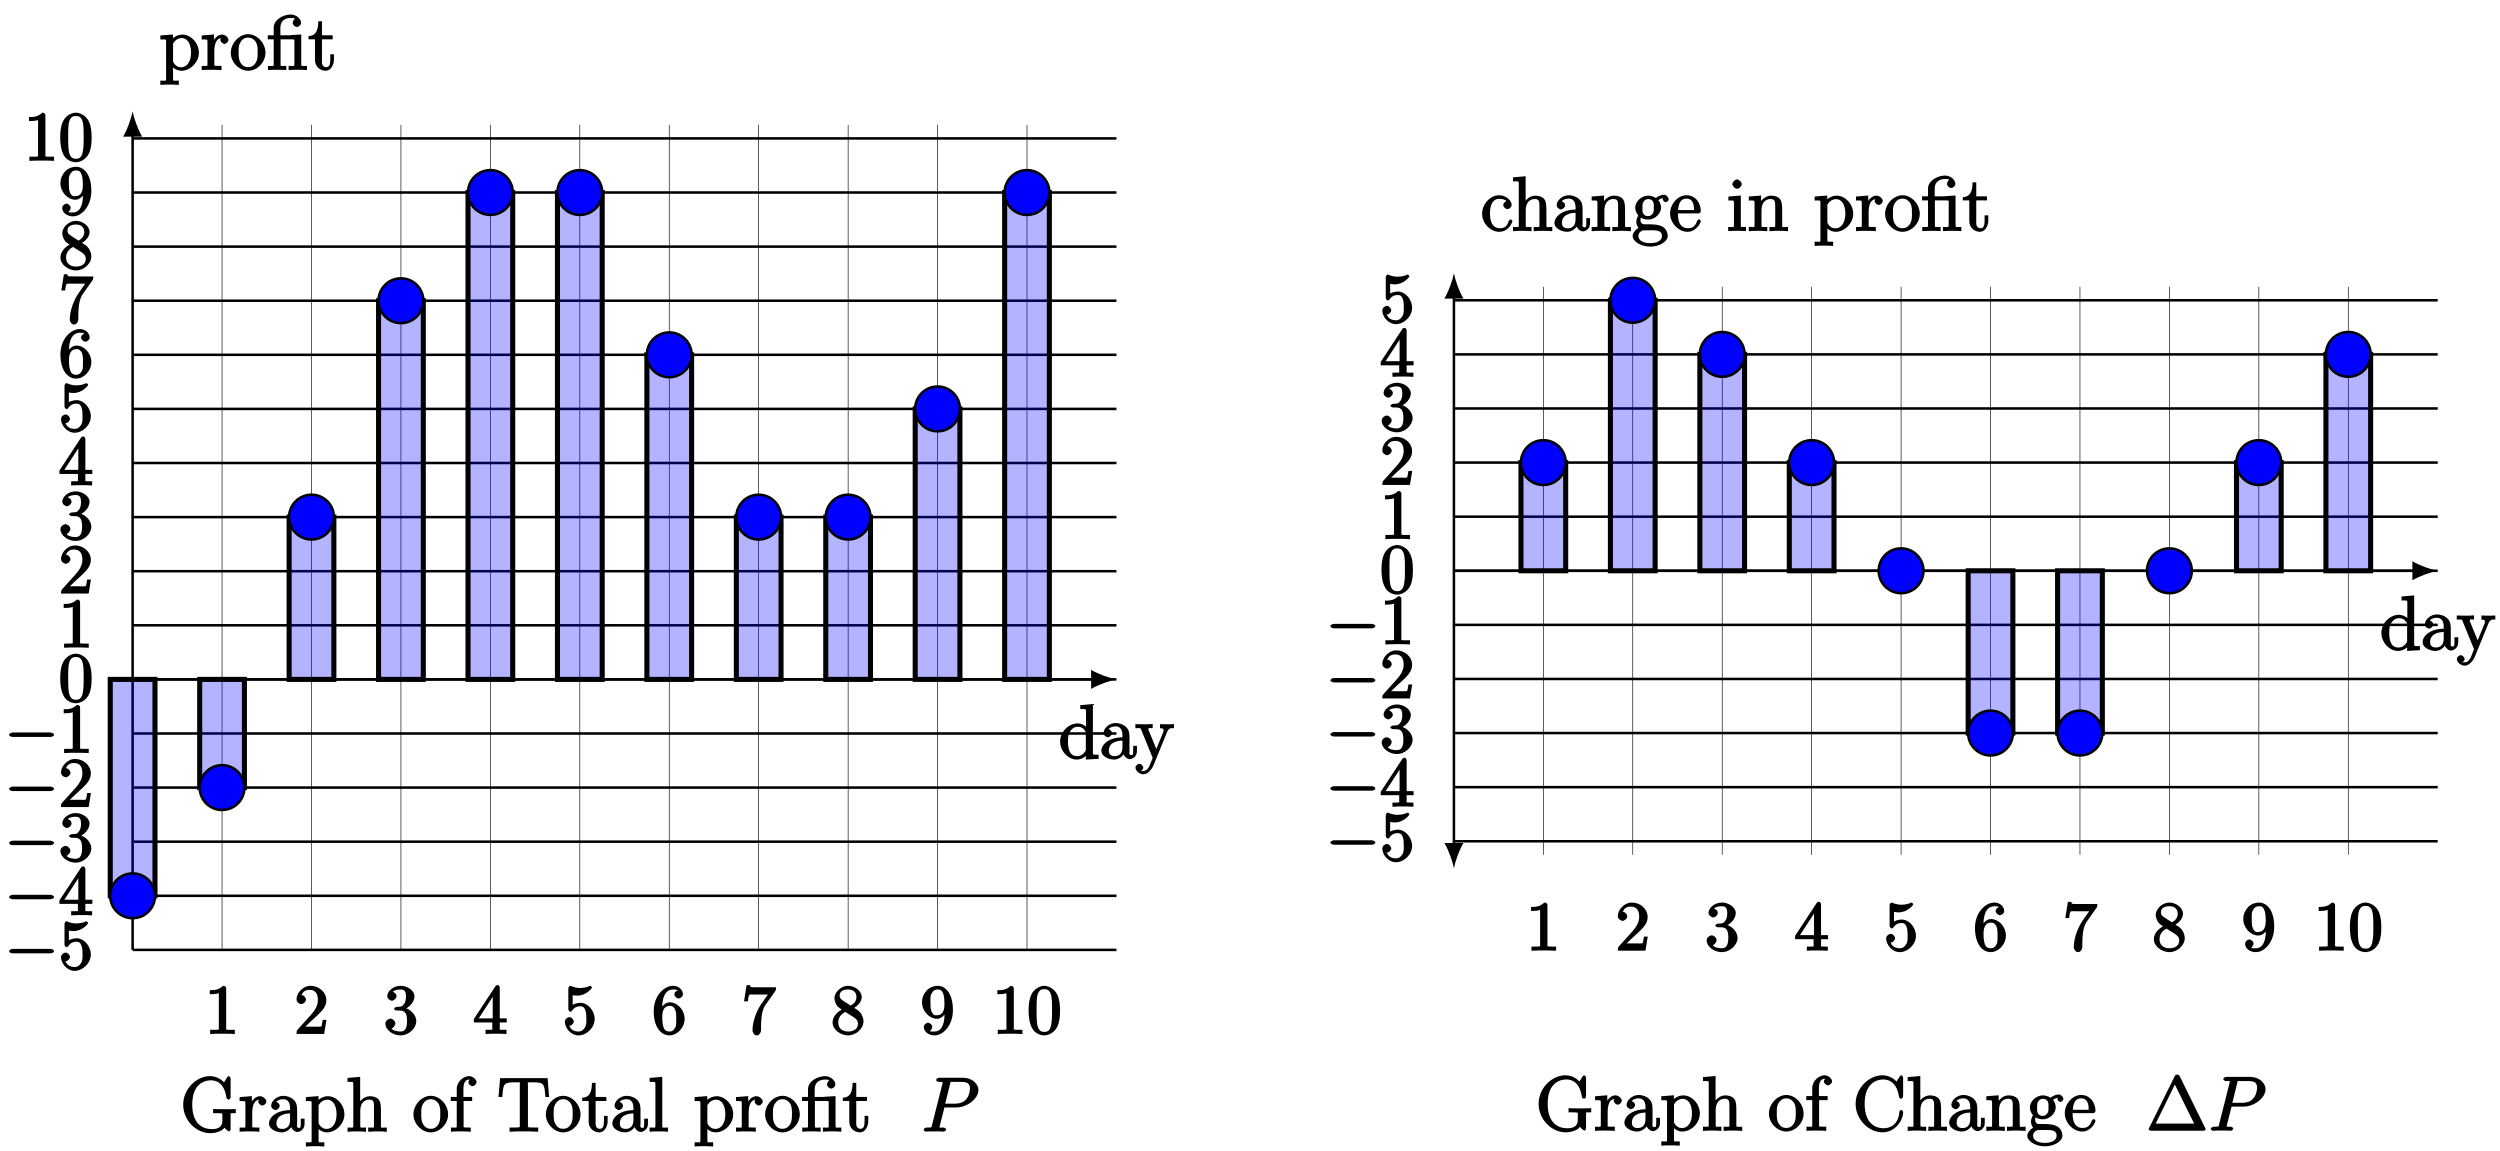 <?xml version="1.0" encoding="UTF-8"?>
<svg xmlns="http://www.w3.org/2000/svg" xmlns:xlink="http://www.w3.org/1999/xlink" width="393pt" height="181pt" viewBox="0 0 393 181" version="1.1">
<defs>
<g>
<symbol overflow="visible" id="glyph0-0">
<path style="stroke:none;" d=""/>
</symbol>
<symbol overflow="visible" id="glyph0-1">
<path style="stroke:none;" d="M 8.75 -3.031 L 8.75 -3.547 C 8.281 -3.516 7.453 -3.516 7.094 -3.516 C 6.719 -3.516 5.672 -3.516 5.188 -3.547 L 5.188 -2.891 L 5.719 -2.891 C 6.781 -2.891 6.641 -2.891 6.641 -2.469 L 6.641 -1.703 C 6.641 -0.328 5.25 -0.391 4.938 -0.391 C 4 -0.391 1.906 -0.812 1.906 -4.234 C 1.906 -7.688 4.016 -8.062 4.859 -8.062 C 5.891 -8.062 6.969 -7.453 7.281 -5.344 C 7.297 -5.219 7.469 -5.031 7.609 -5.031 C 7.781 -5.031 7.938 -5.219 7.938 -5.453 L 7.938 -8.281 C 7.938 -8.5 7.781 -8.719 7.656 -8.719 C 7.594 -8.719 7.453 -8.641 7.391 -8.516 L 6.891 -7.734 C 6.688 -8.016 5.844 -8.719 4.703 -8.719 C 2.547 -8.719 0.484 -6.688 0.484 -4.234 C 0.484 -1.75 2.547 0.25 4.719 0.25 C 5.562 0.25 6.641 -0.062 6.969 -0.625 C 7.078 -0.438 7.594 -0.016 7.688 -0.016 C 7.781 -0.016 7.938 -0.234 7.938 -0.422 L 7.938 -2.516 C 7.938 -2.969 7.828 -2.891 8.75 -2.891 Z M 8.75 -3.031 "/>
</symbol>
<symbol overflow="visible" id="glyph0-2">
<path style="stroke:none;" d="M 4.375 -4.719 C 4.375 -5.078 3.891 -5.562 3.375 -5.562 C 2.359 -5.562 1.859 -4.312 1.828 -4.25 L 2.094 -4.25 L 2.094 -5.578 L 0.172 -5.422 L 0.172 -4.797 C 1.141 -4.797 1.078 -4.859 1.078 -4.266 L 1.078 -1.031 C 1.078 -0.484 1.109 -0.641 0.172 -0.641 L 0.172 0.016 C 0.672 -0.031 1.328 -0.031 1.688 -0.031 C 2.016 -0.031 2.859 -0.031 3.281 0.031 L 3.281 -0.641 L 2.891 -0.641 C 2.016 -0.641 2.156 -0.625 2.156 -1.047 L 2.156 -2.922 C 2.156 -4.094 2.469 -5.031 3.391 -5.031 C 3.484 -5.031 3.516 -5.031 3.562 -5.016 L 3.438 -5.266 C 3.344 -5.219 3.109 -5.047 3.109 -4.719 C 3.109 -4.375 3.547 -4.094 3.734 -4.094 C 3.984 -4.094 4.375 -4.406 4.375 -4.719 Z M 4.375 -4.719 "/>
</symbol>
<symbol overflow="visible" id="glyph0-3">
<path style="stroke:none;" d="M 5.828 -1.203 L 5.828 -2.031 L 5.234 -2.031 L 5.234 -1.203 C 5.234 -0.531 5.109 -0.578 4.953 -0.578 C 4.5 -0.578 4.656 -1.062 4.656 -1.25 L 4.656 -3.328 C 4.656 -3.984 4.609 -4.562 4.078 -5.031 C 3.656 -5.422 3.016 -5.625 2.484 -5.625 C 1.5 -5.625 0.578 -4.828 0.578 -4.047 C 0.578 -3.703 0.984 -3.391 1.25 -3.391 C 1.547 -3.391 1.906 -3.734 1.906 -4.031 C 1.906 -4.516 1.312 -4.672 1.391 -4.672 C 1.516 -4.906 1.984 -5.094 2.469 -5.094 C 3.016 -5.094 3.547 -4.781 3.547 -3.703 L 3.547 -3.375 C 1.312 -3.344 0.234 -2.188 0.234 -1.266 C 0.234 -0.328 1.5 0.125 2.234 0.125 C 3.031 0.125 3.719 -0.5 3.938 -1.078 L 3.625 -1.078 C 3.672 -0.516 4.203 0.062 4.719 0.062 C 4.969 0.062 5.828 -0.25 5.828 -1.203 Z M 3.547 -1.828 C 3.547 -0.656 2.844 -0.422 2.328 -0.422 C 1.75 -0.422 1.406 -0.688 1.406 -1.266 C 1.406 -2.844 3.281 -2.844 3.547 -2.859 Z M 3.547 -1.828 "/>
</symbol>
<symbol overflow="visible" id="glyph0-4">
<path style="stroke:none;" d="M 6.234 -2.719 C 6.234 -4.25 4.953 -5.562 3.641 -5.562 C 2.594 -5.562 1.906 -4.766 1.875 -4.719 L 2.156 -4.609 L 2.156 -5.578 L 0.172 -5.422 L 0.172 -4.797 C 1.172 -4.797 1.078 -4.859 1.078 -4.328 L 1.078 1.297 C 1.078 1.828 1.109 1.672 0.172 1.672 L 0.172 2.344 C 0.641 2.297 1.297 2.297 1.625 2.297 C 1.969 2.297 2.625 2.297 3.078 2.344 L 3.078 1.672 C 2.156 1.672 2.172 1.828 2.172 1.297 L 2.172 -0.781 L 1.906 -0.688 C 2.109 -0.375 2.719 0.125 3.484 0.125 C 4.859 0.125 6.234 -1.188 6.234 -2.719 Z M 5 -2.719 C 5 -1.297 4.344 -0.422 3.438 -0.422 C 3.062 -0.422 2.828 -0.531 2.578 -0.75 C 2.312 -1.031 2.172 -1.156 2.172 -1.5 L 2.172 -3.953 C 2.172 -4.188 2.125 -4.094 2.266 -4.281 C 2.625 -4.812 3.094 -5.016 3.547 -5.016 C 4.453 -5.016 5 -4.062 5 -2.719 Z M 5 -2.719 "/>
</symbol>
<symbol overflow="visible" id="glyph0-5">
<path style="stroke:none;" d="M 6.391 -0.141 L 6.391 -0.641 C 5.625 -0.641 5.484 -0.484 5.469 -0.844 L 5.469 -3.047 C 5.469 -4.156 5.422 -4.609 5.156 -4.984 C 4.812 -5.453 4.141 -5.562 3.734 -5.562 C 2.703 -5.562 2.062 -4.641 1.953 -4.422 L 2.203 -4.422 L 2.203 -8.609 L 0.219 -8.438 L 0.219 -7.812 C 1.188 -7.812 1.125 -7.875 1.125 -7.297 L 1.125 -1.031 C 1.125 -0.484 1.156 -0.641 0.219 -0.641 L 0.219 0.031 C 0.688 -0.031 1.344 -0.031 1.672 -0.031 C 2.016 -0.031 2.672 -0.031 3.125 0.031 L 3.125 -0.641 C 2.219 -0.641 2.219 -0.484 2.219 -1.031 L 2.219 -3.25 C 2.219 -4.5 2.891 -5.031 3.641 -5.031 C 4.375 -5.031 4.375 -4.562 4.375 -3.844 L 4.375 -1.031 C 4.375 -0.484 4.406 -0.641 3.469 -0.641 L 3.469 0.031 C 3.938 -0.031 4.594 -0.031 4.922 -0.031 C 5.266 -0.031 5.922 -0.031 6.391 0.031 Z M 6.391 -0.141 "/>
</symbol>
<symbol overflow="visible" id="glyph0-6">
<path style="stroke:none;" d="M 5.641 -2.703 C 5.641 -4.25 4.312 -5.625 2.922 -5.625 C 1.5 -5.625 0.188 -4.203 0.188 -2.703 C 0.188 -1.172 1.547 0.125 2.922 0.125 C 4.328 0.125 5.641 -1.188 5.641 -2.703 Z M 4.406 -2.812 C 4.406 -2.391 4.453 -1.75 4.141 -1.188 C 3.812 -0.625 3.375 -0.438 2.922 -0.438 C 2.484 -0.438 2.062 -0.578 1.703 -1.172 C 1.391 -1.703 1.422 -2.312 1.422 -2.812 C 1.422 -3.266 1.375 -3.891 1.75 -4.422 C 2.078 -4.938 2.5 -5.094 2.922 -5.094 C 3.375 -5.094 3.766 -4.906 4.094 -4.453 C 4.453 -3.891 4.406 -3.25 4.406 -2.812 Z M 4.406 -2.812 "/>
</symbol>
<symbol overflow="visible" id="glyph0-7">
<path style="stroke:none;" d="M 4.25 -7.766 C 4.25 -8.219 3.656 -8.719 3.078 -8.719 C 2.25 -8.719 1.141 -7.906 1.141 -6.688 L 1.141 -5.453 L 0.203 -5.453 L 0.203 -4.812 L 1.141 -4.812 L 1.141 -1.031 C 1.141 -0.484 1.172 -0.641 0.234 -0.641 L 0.234 0.016 C 0.734 -0.031 1.391 -0.031 1.75 -0.031 C 2.062 -0.031 2.922 -0.031 3.344 0.031 L 3.344 -0.641 L 2.953 -0.641 C 2.078 -0.641 2.219 -0.625 2.219 -1.047 L 2.219 -4.812 L 3.562 -4.812 L 3.562 -5.453 L 2.188 -5.453 L 2.188 -6.688 C 2.188 -7.766 2.578 -8.172 3.078 -8.172 C 3.172 -8.172 3.234 -8.188 3.375 -8.109 L 3.484 -8.375 C 3.438 -8.359 2.969 -8.109 2.969 -7.75 C 2.969 -7.484 3.328 -7.141 3.609 -7.141 C 3.891 -7.141 4.25 -7.484 4.25 -7.766 Z M 4.25 -7.766 "/>
</symbol>
<symbol overflow="visible" id="glyph0-8">
<path style="stroke:none;" d="M 8.172 -5.578 L 7.953 -8.406 L 0.484 -8.406 L 0.234 -5.438 L 0.828 -5.438 C 1 -7.469 0.953 -7.75 2.844 -7.75 C 3.062 -7.75 3.391 -7.75 3.484 -7.734 C 3.734 -7.703 3.578 -7.703 3.578 -7.422 L 3.578 -1.062 C 3.578 -0.656 3.734 -0.641 2.562 -0.641 L 1.969 -0.641 L 1.969 0.016 C 2.516 -0.031 3.75 -0.031 4.219 -0.031 C 4.688 -0.031 5.922 -0.031 6.469 0.016 L 6.469 -0.641 L 5.875 -0.641 C 4.703 -0.641 4.859 -0.656 4.859 -1.062 L 4.859 -7.422 C 4.859 -7.719 4.734 -7.688 4.922 -7.734 C 5.016 -7.75 5.359 -7.75 5.594 -7.75 C 7.484 -7.75 7.422 -7.469 7.609 -5.438 L 8.188 -5.438 Z M 8.172 -5.578 "/>
</symbol>
<symbol overflow="visible" id="glyph0-9">
<path style="stroke:none;" d="M 4.047 -1.625 L 4.047 -2.469 L 3.469 -2.469 L 3.469 -1.656 C 3.469 -0.781 3.281 -0.438 2.828 -0.438 C 2.016 -0.438 2.156 -1.406 2.156 -1.609 L 2.156 -4.812 L 3.844 -4.812 L 3.844 -5.453 L 2.156 -5.453 L 2.156 -7.656 L 1.578 -7.656 C 1.562 -6.375 1.297 -5.375 0.047 -5.328 L 0.047 -4.812 L 1.062 -4.812 L 1.062 -1.625 C 1.062 -0.297 2.109 0.125 2.75 0.125 C 3.5 0.125 4.047 -0.766 4.047 -1.625 Z M 4.047 -1.625 "/>
</symbol>
<symbol overflow="visible" id="glyph0-10">
<path style="stroke:none;" d="M 3.125 -0.141 L 3.125 -0.641 C 2.203 -0.641 2.219 -0.484 2.219 -1.031 L 2.219 -8.609 L 0.234 -8.438 L 0.234 -7.812 C 1.203 -7.812 1.141 -7.875 1.141 -7.297 L 1.141 -1.031 C 1.141 -0.484 1.172 -0.641 0.234 -0.641 L 0.234 0.016 C 0.734 -0.031 1.312 -0.031 1.672 -0.031 C 2.031 -0.031 2.625 -0.031 3.125 0.016 Z M 3.125 -0.141 "/>
</symbol>
<symbol overflow="visible" id="glyph0-11">
<path style="stroke:none;" d="M 6.312 -0.141 L 6.312 -0.641 C 5.391 -0.641 5.406 -0.484 5.406 -1.031 L 5.406 -5.578 L 3.797 -5.484 C 3.734 -5.484 3.484 -5.422 3.469 -5.422 C 3.438 -5.406 3.531 -5.453 3.375 -5.453 L 2.125 -5.453 L 2.125 -6.641 C 2.125 -7.859 3.016 -8.172 3.719 -8.172 C 3.844 -8.172 4.297 -8.203 4.422 -8.062 C 4.266 -8.062 4.062 -7.531 4.062 -7.406 C 4.062 -7.047 4.516 -6.75 4.719 -6.75 C 4.938 -6.75 5.375 -7.047 5.375 -7.406 C 5.375 -8.016 4.656 -8.719 3.734 -8.719 C 2.656 -8.719 1.078 -7.953 1.078 -6.672 L 1.078 -5.453 L 0.141 -5.453 L 0.141 -4.812 L 1.078 -4.812 L 1.078 -1.031 C 1.078 -0.484 1.109 -0.641 0.172 -0.641 L 0.172 0.016 C 0.672 -0.031 1.25 -0.031 1.609 -0.031 C 1.969 -0.031 2.562 -0.031 3.062 0.016 L 3.062 -0.641 C 2.141 -0.641 2.156 -0.484 2.156 -1.031 L 2.156 -4.812 L 3.875 -4.812 C 4.422 -4.812 4.328 -4.797 4.328 -4.297 L 4.328 -1.031 C 4.328 -0.484 4.359 -0.641 3.422 -0.641 L 3.422 0.016 C 3.922 -0.031 4.5 -0.031 4.859 -0.031 C 5.219 -0.031 5.828 -0.031 6.312 0.016 Z M 6.312 -0.141 "/>
</symbol>
<symbol overflow="visible" id="glyph0-12">
<path style="stroke:none;" d="M 6.312 -0.141 L 6.312 -0.641 C 5.344 -0.641 5.406 -0.578 5.406 -1.156 L 5.406 -8.609 L 3.422 -8.438 L 3.422 -7.812 C 4.406 -7.812 4.328 -7.875 4.328 -7.297 L 4.328 -4.656 L 4.609 -4.75 C 4.344 -5.109 3.734 -5.562 3 -5.562 C 1.609 -5.562 0.25 -4.25 0.25 -2.719 C 0.25 -1.188 1.547 0.125 2.875 0.125 C 3.781 0.125 4.406 -0.516 4.578 -0.734 L 4.297 -0.844 L 4.297 0.125 L 6.312 0 Z M 4.297 -1.547 C 4.297 -1.328 4.344 -1.406 4.188 -1.141 C 3.891 -0.719 3.531 -0.422 2.922 -0.422 C 2.625 -0.422 1.484 -0.375 1.484 -2.703 C 1.484 -3.562 1.578 -3.938 1.844 -4.328 C 2.078 -4.703 2.453 -5.031 3.047 -5.031 C 3.797 -5.031 4.094 -4.531 4.203 -4.344 C 4.344 -4.141 4.297 -4.219 4.297 -4 Z M 4.297 -1.547 "/>
</symbol>
<symbol overflow="visible" id="glyph0-13">
<path style="stroke:none;" d="M 6.109 -4.953 L 6.109 -5.453 C 5.609 -5.422 5.438 -5.422 5.062 -5.422 L 3.922 -5.453 L 3.922 -4.812 C 4.531 -4.781 4.469 -4.656 4.469 -4.438 C 4.469 -4.328 4.453 -4.266 4.406 -4.141 L 3.172 -1.141 L 3.5 -1.141 L 2.172 -4.391 C 2.109 -4.547 2.062 -4.531 2.062 -4.531 L 2.109 -4.641 C 2.109 -4.953 2.359 -4.812 2.766 -4.812 L 2.766 -5.469 C 2.297 -5.422 1.703 -5.422 1.375 -5.422 L 0.047 -5.453 L 0.047 -4.812 C 0.906 -4.812 0.844 -4.891 0.984 -4.516 L 2.766 -0.141 C 2.25 1.125 2.297 1.047 2.25 1.141 C 2.047 1.5 1.844 1.906 1.297 1.906 C 0.938 1.906 0.812 1.953 0.812 1.953 C 0.812 1.953 1.281 1.797 1.281 1.375 C 1.281 1.094 0.891 0.781 0.688 0.781 C 0.484 0.781 0.062 1.047 0.062 1.406 C 0.062 1.859 0.672 2.438 1.297 2.438 C 1.969 2.438 2.625 1.703 2.922 0.953 L 5 -4.141 C 5.312 -4.938 5.719 -4.812 6.109 -4.812 Z M 6.109 -4.953 "/>
</symbol>
<symbol overflow="visible" id="glyph0-14">
<path style="stroke:none;" d="M 7.953 -2.922 C 7.953 -3.047 7.797 -3.281 7.656 -3.281 C 7.547 -3.281 7.359 -3.062 7.359 -2.969 C 7.25 -1.078 6.031 -0.391 4.875 -0.391 C 4.047 -0.391 1.906 -0.734 1.906 -4.234 C 1.906 -7.688 4 -8.062 4.859 -8.062 C 6.125 -8.062 7.047 -7.141 7.297 -5.359 C 7.312 -5.219 7.484 -5.031 7.625 -5.031 C 7.797 -5.031 7.953 -5.219 7.953 -5.453 L 7.953 -8.281 C 7.953 -8.5 7.797 -8.719 7.672 -8.719 C 7.609 -8.719 7.469 -8.641 7.406 -8.516 L 6.906 -7.734 C 6.5 -8.25 5.578 -8.719 4.719 -8.719 C 2.531 -8.719 0.484 -6.672 0.484 -4.234 C 0.484 -1.75 2.562 0.25 4.719 0.25 C 6.688 0.25 7.953 -1.609 7.953 -2.922 Z M 7.953 -2.922 "/>
</symbol>
<symbol overflow="visible" id="glyph0-15">
<path style="stroke:none;" d="M 6.391 -0.141 L 6.391 -0.641 C 5.625 -0.641 5.484 -0.484 5.469 -0.844 L 5.469 -3.047 C 5.469 -4.156 5.422 -4.609 5.156 -4.984 C 4.812 -5.453 4.141 -5.562 3.734 -5.562 C 2.562 -5.562 1.953 -4.422 1.906 -4.344 L 2.156 -4.344 L 2.156 -5.578 L 0.219 -5.422 L 0.219 -4.797 C 1.188 -4.797 1.125 -4.859 1.125 -4.266 L 1.125 -1.031 C 1.125 -0.484 1.156 -0.641 0.219 -0.641 L 0.219 0.031 C 0.688 -0.031 1.344 -0.031 1.672 -0.031 C 2.016 -0.031 2.672 -0.031 3.125 0.031 L 3.125 -0.641 C 2.219 -0.641 2.219 -0.484 2.219 -1.031 L 2.219 -3.25 C 2.219 -4.5 2.891 -5.031 3.641 -5.031 C 4.375 -5.031 4.375 -4.562 4.375 -3.844 L 4.375 -1.031 C 4.375 -0.484 4.406 -0.641 3.469 -0.641 L 3.469 0.031 C 3.938 -0.031 4.594 -0.031 4.922 -0.031 C 5.266 -0.031 5.922 -0.031 6.391 0.031 Z M 6.391 -0.141 "/>
</symbol>
<symbol overflow="visible" id="glyph0-16">
<path style="stroke:none;" d="M 5.828 -5 C 5.828 -5.219 5.516 -5.703 5.094 -5.703 C 4.469 -5.703 3.891 -5.266 3.812 -5.188 C 3.578 -5.359 3.062 -5.562 2.609 -5.562 C 1.531 -5.562 0.562 -4.609 0.562 -3.688 C 0.562 -3 1.031 -2.453 1.047 -2.438 C 1 -2.375 0.734 -1.922 0.734 -1.453 C 0.734 -0.766 1.203 -0.359 1.047 -0.453 C 0.875 -0.406 0.156 0.172 0.156 0.797 C 0.156 1.625 1.453 2.453 2.922 2.453 C 4.344 2.453 5.672 1.672 5.672 0.781 C 5.672 0.484 5.547 -0.328 4.828 -0.703 C 4.219 -1.016 3.516 -1.062 2.484 -1.062 C 1.75 -1.062 1.781 -1.016 1.562 -1.25 C 1.453 -1.359 1.391 -1.484 1.391 -1.734 C 1.391 -1.938 1.406 -2.031 1.453 -2.109 C 1.859 -1.828 2.469 -1.797 2.594 -1.797 C 3.672 -1.797 4.625 -2.75 4.625 -3.672 C 4.625 -4 4.484 -4.547 4.203 -4.828 C 4.562 -5.203 5.016 -5.156 5.078 -5.156 C 5.125 -5.156 5.062 -5.203 4.891 -5.297 C 5.109 -5.391 4.891 -5.109 4.891 -4.984 C 4.891 -4.812 5.172 -4.531 5.359 -4.531 C 5.469 -4.531 5.828 -4.734 5.828 -5 Z M 3.484 -3.688 C 3.484 -3.469 3.531 -3.078 3.328 -2.766 C 3.094 -2.422 2.859 -2.344 2.609 -2.344 C 1.547 -2.344 1.703 -3.391 1.703 -3.672 C 1.703 -3.891 1.656 -4.266 1.859 -4.594 C 2.094 -4.938 2.344 -5.016 2.594 -5.016 C 3.641 -5.016 3.484 -3.953 3.484 -3.688 Z M 4.766 0.781 C 4.766 1.5 4.031 1.906 2.922 1.906 C 1.781 1.906 1.062 1.469 1.062 0.781 C 1.062 0.688 1.047 0.328 1.5 0.031 C 1.75 -0.141 1.75 -0.109 2.594 -0.109 C 3.578 -0.109 4.766 -0.25 4.766 0.781 Z M 4.766 0.781 "/>
</symbol>
<symbol overflow="visible" id="glyph0-17">
<path style="stroke:none;" d="M 5.016 -1.562 C 5.016 -1.641 4.812 -1.844 4.734 -1.844 C 4.641 -1.844 4.453 -1.625 4.422 -1.562 C 4.109 -0.562 3.484 -0.438 2.969 -0.438 C 2.469 -0.438 1.422 -0.625 1.422 -2.688 L 1.422 -2.766 L 4.578 -2.766 C 4.844 -2.766 5.016 -2.922 5.016 -3.141 C 5.016 -4.344 4.219 -5.625 2.766 -5.625 C 1.406 -5.625 0.188 -4.25 0.188 -2.766 C 0.188 -1.188 1.578 0.125 2.906 0.125 C 4.328 0.125 5.016 -1.312 5.016 -1.562 Z M 4.125 -3.297 L 1.453 -3.297 C 1.531 -5.016 2.422 -5.094 2.766 -5.094 C 4.047 -5.094 3.938 -3.547 3.938 -3.297 Z M 4.125 -3.297 "/>
</symbol>
<symbol overflow="visible" id="glyph0-18">
<path style="stroke:none;" d="M 5.016 -1.562 C 5.016 -1.672 4.766 -1.828 4.734 -1.828 C 4.625 -1.828 4.453 -1.641 4.406 -1.5 C 4.141 -0.641 3.672 -0.438 3.031 -0.438 C 2.297 -0.438 1.484 -0.922 1.484 -2.734 C 1.484 -4.719 2.344 -5.062 2.938 -5.062 C 3.391 -5.062 3.938 -4.922 4.047 -4.719 C 4.188 -4.719 3.578 -4.562 3.578 -4.078 C 3.578 -3.797 3.938 -3.438 4.234 -3.438 C 4.5 -3.438 4.891 -3.75 4.891 -4.094 C 4.891 -4.906 3.891 -5.625 2.922 -5.625 C 1.531 -5.625 0.25 -4.234 0.25 -2.719 C 0.25 -1.188 1.562 0.125 2.922 0.125 C 4.5 0.125 5.016 -1.453 5.016 -1.562 Z M 5.016 -1.562 "/>
</symbol>
<symbol overflow="visible" id="glyph0-19">
<path style="stroke:none;" d="M 3.031 -0.141 L 3.031 -0.641 C 2.109 -0.641 2.219 -0.547 2.219 -1.016 L 2.219 -5.578 L 0.266 -5.422 L 0.266 -4.797 C 1.188 -4.797 1.141 -4.859 1.141 -4.281 L 1.141 -1.031 C 1.141 -0.484 1.172 -0.641 0.234 -0.641 L 0.234 0.016 C 0.734 -0.031 1.297 -0.031 1.656 -0.031 C 1.781 -0.031 2.469 -0.031 3.031 0.016 Z M 2.359 -7.359 C 2.359 -7.719 1.922 -8.109 1.641 -8.109 C 1.297 -8.109 0.891 -7.688 0.891 -7.359 C 0.891 -7.047 1.312 -6.641 1.625 -6.641 C 1.984 -6.641 2.359 -7.078 2.359 -7.359 Z M 2.359 -7.359 "/>
</symbol>
<symbol overflow="visible" id="glyph1-0">
<path style="stroke:none;" d=""/>
</symbol>
<symbol overflow="visible" id="glyph1-1">
<path style="stroke:none;" d="M 3.531 -3.797 L 5.547 -3.797 C 7.203 -3.797 9 -5.156 9 -6.531 C 9 -7.453 8.062 -8.469 6.547 -8.469 L 2.859 -8.469 C 2.625 -8.469 2.359 -8.312 2.359 -8.078 C 2.359 -7.953 2.625 -7.812 2.812 -7.812 C 3.531 -7.812 3.375 -7.859 3.375 -7.734 C 3.375 -7.703 3.375 -7.641 3.328 -7.453 L 1.703 -1.031 C 1.609 -0.609 1.75 -0.641 0.906 -0.641 C 0.688 -0.641 0.391 -0.484 0.391 -0.281 C 0.391 -0.141 0.672 0 0.734 0 C 0.969 0 1.203 -0.031 1.438 -0.031 L 2.828 -0.031 C 3.062 -0.031 3.312 0 3.531 0 C 3.641 0 3.922 -0.141 3.922 -0.375 C 3.922 -0.484 3.656 -0.641 3.484 -0.641 C 2.766 -0.641 2.906 -0.578 2.906 -0.688 C 2.906 -0.75 2.922 -0.844 2.922 -0.891 L 3.656 -3.797 Z M 4.547 -7.5 C 4.656 -7.938 4.547 -7.812 5.016 -7.812 L 6.203 -7.812 C 7.094 -7.812 7.672 -7.672 7.672 -6.781 C 7.672 -6.469 7.562 -5.562 7.016 -5.016 C 6.812 -4.797 6.359 -4.391 5.266 -4.391 L 3.781 -4.391 Z M 4.547 -7.5 "/>
</symbol>
<symbol overflow="visible" id="glyph2-0">
<path style="stroke:none;" d=""/>
</symbol>
<symbol overflow="visible" id="glyph2-1">
<path style="stroke:none;" d="M 3.375 -7.125 C 3.375 -7.391 3.203 -7.562 2.875 -7.562 C 2.156 -6.828 1.312 -6.875 0.797 -6.875 L 0.797 -6.234 C 1.188 -6.234 1.938 -6.266 2.219 -6.406 L 2.219 -1.016 C 2.219 -0.625 2.359 -0.641 1.391 -0.641 L 0.859 -0.641 L 0.859 0.016 C 1.422 -0.031 2.359 -0.031 2.797 -0.031 C 3.234 -0.031 4.188 -0.031 4.734 0.016 L 4.734 -0.641 L 4.219 -0.641 C 3.234 -0.641 3.375 -0.609 3.375 -1.016 Z M 3.375 -7.125 "/>
</symbol>
<symbol overflow="visible" id="glyph2-2">
<path style="stroke:none;" d="M 1.5 -0.891 L 2.656 -2 C 4.359 -3.516 5.062 -4.203 5.062 -5.297 C 5.062 -6.547 3.922 -7.562 2.578 -7.562 C 1.359 -7.562 0.375 -6.406 0.375 -5.438 C 0.375 -4.828 1.094 -4.672 1.125 -4.672 C 1.312 -4.672 1.859 -4.969 1.859 -5.406 C 1.859 -5.688 1.5 -6.125 1.109 -6.125 C 1.031 -6.125 1 -6.125 1.219 -6.203 C 1.391 -6.672 1.812 -6.922 2.438 -6.922 C 3.438 -6.922 3.734 -6.188 3.734 -5.297 C 3.734 -4.422 3.234 -3.672 2.641 -3 L 0.547 -0.672 C 0.422 -0.547 0.375 -0.422 0.375 0 L 4.719 0 L 5.078 -2.203 L 4.484 -2.203 C 4.391 -1.719 4.375 -1.359 4.266 -1.188 C 4.188 -1.094 3.594 -1.141 3.344 -1.141 L 1.391 -1.141 Z M 1.5 -0.891 "/>
</symbol>
<symbol overflow="visible" id="glyph2-3">
<path style="stroke:none;" d="M 3.156 -3.844 C 4.062 -4.141 4.859 -5.047 4.859 -5.906 C 4.859 -6.812 3.734 -7.562 2.688 -7.562 C 1.578 -7.562 0.578 -6.766 0.578 -5.938 C 0.578 -5.578 1 -5.219 1.312 -5.219 C 1.641 -5.219 2.031 -5.609 2.031 -5.922 C 2.031 -6.469 1.359 -6.625 1.469 -6.625 C 1.641 -6.891 2.25 -6.984 2.641 -6.984 C 3.094 -6.984 3.516 -6.906 3.516 -5.922 C 3.516 -5.797 3.547 -5.266 3.266 -4.781 C 2.938 -4.266 2.688 -4.281 2.406 -4.266 C 2.328 -4.25 2.062 -4.234 1.984 -4.234 C 1.891 -4.219 1.641 -4.062 1.641 -3.953 C 1.641 -3.828 1.891 -3.672 2.078 -3.672 L 2.562 -3.672 C 3.453 -3.672 3.688 -3.094 3.688 -2.016 C 3.688 -0.531 3.109 -0.375 2.625 -0.375 C 2.156 -0.375 1.453 -0.516 1.25 -0.844 C 1.344 -0.844 1.844 -1.234 1.844 -1.641 C 1.844 -2.047 1.391 -2.406 1.062 -2.406 C 0.812 -2.406 0.281 -2.109 0.281 -1.625 C 0.281 -0.625 1.469 0.234 2.656 0.234 C 3.984 0.234 5.141 -0.906 5.141 -2.016 C 5.141 -2.906 4.297 -3.922 3.156 -4.141 Z M 3.156 -3.844 "/>
</symbol>
<symbol overflow="visible" id="glyph2-4">
<path style="stroke:none;" d="M 3.031 -1.953 L 3.031 -1 C 3.031 -0.609 3.188 -0.641 2.375 -0.641 L 1.969 -0.641 L 1.969 0.016 C 2.594 -0.031 3.156 -0.031 3.625 -0.031 C 4.078 -0.031 4.656 -0.031 5.266 0.016 L 5.266 -0.641 L 4.875 -0.641 C 4.062 -0.641 4.203 -0.609 4.203 -1 L 4.203 -1.797 L 5.297 -1.797 L 5.297 -2.438 L 4.203 -2.438 L 4.203 -7.25 C 4.203 -7.469 4.047 -7.688 3.875 -7.688 C 3.781 -7.688 3.625 -7.641 3.531 -7.516 L 0.125 -2.328 L 0.125 -1.797 L 3.031 -1.797 Z M 3.266 -2.438 L 0.891 -2.438 L 3.375 -6.25 L 3.094 -6.359 L 3.094 -2.438 Z M 3.266 -2.438 "/>
</symbol>
<symbol overflow="visible" id="glyph2-5">
<path style="stroke:none;" d="M 5.062 -2.344 C 5.062 -3.641 4 -4.891 2.828 -4.891 C 2.297 -4.891 1.719 -4.672 1.609 -4.562 L 1.609 -6.094 C 1.656 -6.078 2.016 -6.016 2.359 -6.016 C 3.703 -6.016 4.641 -7.156 4.641 -7.297 C 4.641 -7.359 4.438 -7.562 4.359 -7.562 C 4.359 -7.562 4.203 -7.531 4.125 -7.469 C 4.062 -7.438 3.516 -7.219 2.797 -7.219 C 2.359 -7.219 1.859 -7.297 1.344 -7.531 C 1.25 -7.562 1.234 -7.562 1.203 -7.562 C 1.094 -7.562 0.922 -7.312 0.922 -7.141 L 0.922 -3.922 C 0.922 -3.719 1.094 -3.484 1.25 -3.484 C 1.328 -3.484 1.469 -3.562 1.5 -3.625 C 1.625 -3.797 1.922 -4.344 2.797 -4.344 C 3.375 -4.344 3.469 -3.984 3.562 -3.797 C 3.734 -3.391 3.75 -2.969 3.75 -2.422 C 3.75 -2.047 3.812 -1.5 3.547 -1.031 C 3.281 -0.609 3 -0.375 2.5 -0.375 C 1.703 -0.375 1.25 -0.797 1.125 -1.203 C 0.922 -1.281 0.953 -1.266 1.078 -1.266 C 1.438 -1.266 1.781 -1.688 1.781 -1.953 C 1.781 -2.219 1.438 -2.641 1.078 -2.641 C 0.922 -2.641 0.375 -2.406 0.375 -1.906 C 0.375 -0.969 1.297 0.234 2.516 0.234 C 3.781 0.234 5.062 -0.953 5.062 -2.344 Z M 5.062 -2.344 "/>
</symbol>
<symbol overflow="visible" id="glyph2-6">
<path style="stroke:none;" d="M 1.609 -3.734 L 1.609 -3.984 C 1.609 -6.75 2.797 -6.984 3.344 -6.984 C 3.609 -6.984 3.953 -6.969 4.016 -6.859 C 4.141 -6.859 3.531 -6.703 3.531 -6.219 C 3.531 -5.875 3.969 -5.562 4.203 -5.562 C 4.391 -5.562 4.875 -5.812 4.875 -6.234 C 4.875 -6.891 4.234 -7.562 3.328 -7.562 C 1.938 -7.562 0.281 -6.016 0.281 -3.594 C 0.281 -0.688 1.719 0.234 2.734 0.234 C 3.953 0.234 5.141 -0.938 5.141 -2.375 C 5.141 -3.766 4.016 -4.969 2.797 -4.969 C 2.062 -4.969 1.484 -4.25 1.266 -3.734 Z M 2.734 -0.375 C 2.047 -0.375 1.891 -0.875 1.828 -1.031 C 1.625 -1.547 1.625 -2.422 1.625 -2.625 C 1.625 -3.469 1.812 -4.406 2.797 -4.406 C 2.969 -4.406 3.344 -4.453 3.688 -3.781 L 3.625 -3.875 C 3.828 -3.484 3.828 -2.922 3.828 -2.391 C 3.828 -1.859 3.828 -1.312 3.734 -1.125 C 3.375 -0.375 2.984 -0.375 2.734 -0.375 Z M 2.734 -0.375 "/>
</symbol>
<symbol overflow="visible" id="glyph2-7">
<path style="stroke:none;" d="M 5.297 -6.688 C 5.406 -6.812 5.453 -6.953 5.453 -7.328 L 2.641 -7.328 C 1.312 -7.328 1.453 -7.312 1.375 -7.672 L 0.828 -7.672 L 0.422 -5.125 L 1.016 -5.125 C 1.078 -5.453 1.125 -6.031 1.266 -6.156 C 1.344 -6.234 2.078 -6.188 2.219 -6.188 L 4.172 -6.188 C 4.25 -6.266 3.375 -5.078 3.141 -4.719 C 2.156 -3.25 1.75 -1.625 1.75 -0.516 C 1.75 -0.406 1.922 0.234 2.422 0.234 C 2.922 0.234 3.094 -0.406 3.094 -0.516 L 3.094 -1.062 C 3.094 -1.672 3.125 -2.266 3.203 -2.859 C 3.25 -3.109 3.344 -3.938 3.828 -4.609 Z M 5.297 -6.688 "/>
</symbol>
<symbol overflow="visible" id="glyph2-8">
<path style="stroke:none;" d="M 1.891 -5.25 C 1.391 -5.578 1.391 -5.828 1.391 -6.016 C 1.391 -6.688 1.938 -6.984 2.719 -6.984 C 3.516 -6.984 4.031 -6.578 4.031 -5.797 C 4.031 -5.172 3.672 -4.75 3.125 -4.453 Z M 3.484 -3.984 C 4.266 -4.391 4.859 -5.078 4.859 -5.797 C 4.859 -6.797 3.719 -7.562 2.719 -7.562 C 1.641 -7.562 0.578 -6.609 0.578 -5.594 C 0.578 -5.406 0.656 -4.797 1.109 -4.281 C 1.234 -4.156 1.641 -3.875 1.719 -3.828 C 1.281 -3.594 0.281 -2.875 0.281 -1.797 C 0.281 -0.641 1.578 0.234 2.719 0.234 C 3.953 0.234 5.141 -0.812 5.141 -1.984 C 5.141 -2.375 4.969 -2.984 4.562 -3.438 C 4.359 -3.672 4.172 -3.781 3.672 -4.094 Z M 2.156 -3.531 L 3.5 -2.688 C 3.812 -2.469 4.266 -2.25 4.266 -1.594 C 4.266 -0.781 3.625 -0.375 2.719 -0.375 C 1.781 -0.375 1.172 -0.891 1.172 -1.797 C 1.172 -2.438 1.469 -3.016 2.266 -3.469 Z M 2.156 -3.531 "/>
</symbol>
<symbol overflow="visible" id="glyph2-9">
<path style="stroke:none;" d="M 3.828 -3.625 L 3.828 -3.266 C 3.828 -0.719 2.875 -0.375 2.234 -0.375 C 2.047 -0.375 1.578 -0.344 1.5 -0.453 C 1.641 -0.453 1.891 -0.922 1.891 -1.109 C 1.891 -1.453 1.469 -1.766 1.234 -1.766 C 1.062 -1.766 0.562 -1.516 0.562 -1.094 C 0.562 -0.359 1.312 0.234 2.25 0.234 C 3.656 0.234 5.141 -1.391 5.141 -3.734 C 5.141 -6.672 3.734 -7.562 2.766 -7.562 C 2.156 -7.562 1.5 -7.328 1.031 -6.844 C 0.594 -6.344 0.281 -5.781 0.281 -4.969 C 0.281 -3.594 1.422 -2.375 2.641 -2.375 C 3.297 -2.375 3.922 -2.984 4.172 -3.625 Z M 2.656 -2.938 C 2.469 -2.938 2.141 -2.781 1.797 -3.469 C 1.609 -3.875 1.609 -4.422 1.609 -4.953 C 1.609 -5.547 1.547 -5.938 1.781 -6.344 C 2.078 -6.891 2.375 -6.984 2.766 -6.984 C 3.266 -6.984 3.453 -6.766 3.625 -6.281 C 3.766 -5.938 3.812 -5.25 3.812 -4.75 C 3.812 -3.844 3.609 -2.938 2.656 -2.938 Z M 2.656 -2.938 "/>
</symbol>
<symbol overflow="visible" id="glyph2-10">
<path style="stroke:none;" d="M 5.188 -3.641 C 5.188 -4.516 5.125 -5.391 4.75 -6.188 C 4.25 -7.234 3.188 -7.562 2.719 -7.562 C 2.078 -7.562 1.094 -7.125 0.656 -6.125 C 0.312 -5.359 0.25 -4.516 0.25 -3.641 C 0.25 -2.828 0.344 -1.734 0.797 -0.906 C 1.266 -0.016 2.188 0.234 2.719 0.234 C 3.297 0.234 4.297 -0.141 4.781 -1.172 C 5.125 -1.938 5.188 -2.781 5.188 -3.641 Z M 2.719 -0.312 C 2.297 -0.312 1.812 -0.422 1.609 -1.469 C 1.5 -2.125 1.5 -3.125 1.5 -3.781 C 1.5 -4.469 1.5 -5.188 1.578 -5.781 C 1.781 -7.078 2.438 -7.031 2.719 -7.031 C 3.078 -7.031 3.625 -6.984 3.828 -5.906 C 3.938 -5.297 3.938 -4.453 3.938 -3.781 C 3.938 -2.953 3.938 -2.219 3.812 -1.516 C 3.656 -0.484 3.203 -0.312 2.719 -0.312 Z M 2.719 -0.312 "/>
</symbol>
<symbol overflow="visible" id="glyph3-0">
<path style="stroke:none;" d=""/>
</symbol>
<symbol overflow="visible" id="glyph3-1">
<path style="stroke:none;" d="M 7.188 -2.516 C 7.375 -2.516 7.766 -2.641 7.766 -2.859 C 7.766 -3.078 7.375 -3.219 7.188 -3.219 L 1.281 -3.219 C 1.094 -3.219 0.703 -3.078 0.703 -2.859 C 0.703 -2.641 1.094 -2.516 1.281 -2.516 Z M 7.188 -2.516 "/>
</symbol>
<symbol overflow="visible" id="glyph4-0">
<path style="stroke:none;" d=""/>
</symbol>
<symbol overflow="visible" id="glyph4-1">
<path style="stroke:none;" d="M 5.266 -8.578 C 5.172 -8.734 5.047 -8.828 4.875 -8.828 C 4.703 -8.828 4.547 -8.734 4.469 -8.578 L 4.422 -8.469 L 0.484 -0.5 C 0.453 -0.453 0.375 -0.281 0.375 -0.234 C 0.375 -0.156 0.562 0 0.797 0 L 8.938 0 C 9.188 0 9.344 -0.156 9.344 -0.234 C 9.344 -0.281 9.281 -0.453 9.234 -0.5 L 5.312 -8.469 Z M 4.344 -7.578 L 7.531 -1.125 L 1.484 -1.125 L 4.656 -7.578 Z M 4.344 -7.578 "/>
</symbol>
</g>
</defs>
<g id="surface1">
<g style="fill:rgb(0%,0%,0%);fill-opacity:1;">
  <use xlink:href="#glyph0-1" x="28.314" y="177.886"/>
  <use xlink:href="#glyph0-2" x="37.496" y="177.886"/>
  <use xlink:href="#glyph0-3" x="42.051" y="177.886"/>
  <use xlink:href="#glyph0-4" x="47.909" y="177.886"/>
  <use xlink:href="#glyph0-5" x="54.413" y="177.886"/>
</g>
<g style="fill:rgb(0%,0%,0%);fill-opacity:1;">
  <use xlink:href="#glyph0-6" x="64.802" y="177.886"/>
  <use xlink:href="#glyph0-7" x="70.66" y="177.886"/>
</g>
<g style="fill:rgb(0%,0%,0%);fill-opacity:1;">
  <use xlink:href="#glyph0-8" x="78.132" y="177.886"/>
</g>
<g style="fill:rgb(0%,0%,0%);fill-opacity:1;">
  <use xlink:href="#glyph0-6" x="85.617" y="177.886"/>
  <use xlink:href="#glyph0-9" x="91.475" y="177.886"/>
  <use xlink:href="#glyph0-3" x="96.03" y="177.886"/>
  <use xlink:href="#glyph0-10" x="101.888" y="177.886"/>
</g>
<g style="fill:rgb(0%,0%,0%);fill-opacity:1;">
  <use xlink:href="#glyph0-4" x="109.025" y="177.886"/>
  <use xlink:href="#glyph0-2" x="115.529" y="177.886"/>
  <use xlink:href="#glyph0-6" x="120.084" y="177.886"/>
  <use xlink:href="#glyph0-11" x="125.942" y="177.886"/>
  <use xlink:href="#glyph0-9" x="132.446" y="177.886"/>
</g>
<g style="fill:rgb(0%,0%,0%);fill-opacity:1;">
  <use xlink:href="#glyph1-1" x="144.807" y="177.886"/>
</g>
<path style="fill:none;stroke-width:0.399;stroke-linecap:butt;stroke-linejoin:miter;stroke:rgb(0%,0%,0%);stroke-opacity:1;stroke-miterlimit:10;" d="M -0 -42.521 L 154.657 -42.521 " transform="matrix(1,0,0,-1,20.848,106.801)"/>
<path style="fill:none;stroke-width:0.399;stroke-linecap:butt;stroke-linejoin:miter;stroke:rgb(0%,0%,0%);stroke-opacity:1;stroke-miterlimit:10;" d="M -0 -34.018 L 154.657 -34.018 " transform="matrix(1,0,0,-1,20.848,106.801)"/>
<path style="fill:none;stroke-width:0.399;stroke-linecap:butt;stroke-linejoin:miter;stroke:rgb(0%,0%,0%);stroke-opacity:1;stroke-miterlimit:10;" d="M -0 -25.511 L 154.657 -25.511 " transform="matrix(1,0,0,-1,20.848,106.801)"/>
<path style="fill:none;stroke-width:0.399;stroke-linecap:butt;stroke-linejoin:miter;stroke:rgb(0%,0%,0%);stroke-opacity:1;stroke-miterlimit:10;" d="M -0 -17.007 L 154.657 -17.007 " transform="matrix(1,0,0,-1,20.848,106.801)"/>
<path style="fill:none;stroke-width:0.399;stroke-linecap:butt;stroke-linejoin:miter;stroke:rgb(0%,0%,0%);stroke-opacity:1;stroke-miterlimit:10;" d="M -0 -8.504 L 154.657 -8.504 " transform="matrix(1,0,0,-1,20.848,106.801)"/>
<path style="fill:none;stroke-width:0.399;stroke-linecap:butt;stroke-linejoin:miter;stroke:rgb(0%,0%,0%);stroke-opacity:1;stroke-miterlimit:10;" d="M -0 -0 L 154.657 -0 " transform="matrix(1,0,0,-1,20.848,106.801)"/>
<path style="fill:none;stroke-width:0.399;stroke-linecap:butt;stroke-linejoin:miter;stroke:rgb(0%,0%,0%);stroke-opacity:1;stroke-miterlimit:10;" d="M -0 8.503 L 154.657 8.503 " transform="matrix(1,0,0,-1,20.848,106.801)"/>
<path style="fill:none;stroke-width:0.399;stroke-linecap:butt;stroke-linejoin:miter;stroke:rgb(0%,0%,0%);stroke-opacity:1;stroke-miterlimit:10;" d="M -0 17.007 L 154.657 17.007 " transform="matrix(1,0,0,-1,20.848,106.801)"/>
<path style="fill:none;stroke-width:0.399;stroke-linecap:butt;stroke-linejoin:miter;stroke:rgb(0%,0%,0%);stroke-opacity:1;stroke-miterlimit:10;" d="M -0 25.514 L 154.657 25.514 " transform="matrix(1,0,0,-1,20.848,106.801)"/>
<path style="fill:none;stroke-width:0.399;stroke-linecap:butt;stroke-linejoin:miter;stroke:rgb(0%,0%,0%);stroke-opacity:1;stroke-miterlimit:10;" d="M -0 34.018 L 154.657 34.018 " transform="matrix(1,0,0,-1,20.848,106.801)"/>
<path style="fill:none;stroke-width:0.399;stroke-linecap:butt;stroke-linejoin:miter;stroke:rgb(0%,0%,0%);stroke-opacity:1;stroke-miterlimit:10;" d="M -0 42.521 L 154.657 42.521 " transform="matrix(1,0,0,-1,20.848,106.801)"/>
<path style="fill:none;stroke-width:0.399;stroke-linecap:butt;stroke-linejoin:miter;stroke:rgb(0%,0%,0%);stroke-opacity:1;stroke-miterlimit:10;" d="M -0 51.025 L 154.657 51.025 " transform="matrix(1,0,0,-1,20.848,106.801)"/>
<path style="fill:none;stroke-width:0.399;stroke-linecap:butt;stroke-linejoin:miter;stroke:rgb(0%,0%,0%);stroke-opacity:1;stroke-miterlimit:10;" d="M -0 59.528 L 154.657 59.528 " transform="matrix(1,0,0,-1,20.848,106.801)"/>
<path style="fill:none;stroke-width:0.399;stroke-linecap:butt;stroke-linejoin:miter;stroke:rgb(0%,0%,0%);stroke-opacity:1;stroke-miterlimit:10;" d="M -0 68.032 L 154.657 68.032 " transform="matrix(1,0,0,-1,20.848,106.801)"/>
<path style="fill:none;stroke-width:0.399;stroke-linecap:butt;stroke-linejoin:miter;stroke:rgb(0%,0%,0%);stroke-opacity:1;stroke-miterlimit:10;" d="M -0 76.539 L 154.657 76.539 " transform="matrix(1,0,0,-1,20.848,106.801)"/>
<path style="fill:none;stroke-width:0.399;stroke-linecap:butt;stroke-linejoin:miter;stroke:rgb(0%,0%,0%);stroke-opacity:1;stroke-miterlimit:10;" d="M -0 85.043 L 154.657 85.043 " transform="matrix(1,0,0,-1,20.848,106.801)"/>
<path style="fill:none;stroke-width:0.399;stroke-linecap:butt;stroke-linejoin:miter;stroke:rgb(0%,0%,0%);stroke-opacity:1;stroke-miterlimit:10;" d="M -0 -0 L 151.071 -0 " transform="matrix(1,0,0,-1,20.848,106.801)"/>
<path style=" stroke:none;fill-rule:nonzero;fill:rgb(0%,0%,0%);fill-opacity:1;" d="M 175.508 106.801 C 174.445 106.602 172.719 106.004 171.523 105.305 L 171.523 108.297 C 172.719 107.598 174.445 107 175.508 106.801 "/>
<g style="fill:rgb(0%,0%,0%);fill-opacity:1;">
  <use xlink:href="#glyph0-12" x="166.397" y="119.282"/>
  <use xlink:href="#glyph0-3" x="172.901" y="119.282"/>
</g>
<g style="fill:rgb(0%,0%,0%);fill-opacity:1;">
  <use xlink:href="#glyph0-13" x="178.436" y="119.282"/>
</g>
<path style="fill:none;stroke-width:0.399;stroke-linecap:butt;stroke-linejoin:miter;stroke:rgb(0%,0%,0%);stroke-opacity:1;stroke-miterlimit:10;" d="M -0 -42.521 L -0 85.707 " transform="matrix(1,0,0,-1,20.848,106.801)"/>
<path style=" stroke:none;fill-rule:nonzero;fill:rgb(0%,0%,0%);fill-opacity:1;" d="M 20.848 17.504 C 20.648 18.566 20.051 20.293 19.355 21.488 L 22.344 21.488 C 21.645 20.293 21.047 18.566 20.848 17.504 "/>
<g style="fill:rgb(0%,0%,0%);fill-opacity:1;">
  <use xlink:href="#glyph0-4" x="25.032" y="10.999"/>
  <use xlink:href="#glyph0-2" x="31.536" y="10.999"/>
  <use xlink:href="#glyph0-6" x="36.091" y="10.999"/>
  <use xlink:href="#glyph0-11" x="41.949" y="10.999"/>
  <use xlink:href="#glyph0-9" x="48.453" y="10.999"/>
</g>
<g style="fill:rgb(0%,0%,0%);fill-opacity:1;">
  <use xlink:href="#glyph2-1" x="32.18" y="162.53"/>
</g>
<g style="fill:rgb(0%,0%,0%);fill-opacity:1;">
  <use xlink:href="#glyph2-2" x="46.24" y="162.53"/>
</g>
<g style="fill:rgb(0%,0%,0%);fill-opacity:1;">
  <use xlink:href="#glyph2-3" x="60.301" y="162.53"/>
</g>
<g style="fill:rgb(0%,0%,0%);fill-opacity:1;">
  <use xlink:href="#glyph2-4" x="74.36" y="162.53"/>
</g>
<g style="fill:rgb(0%,0%,0%);fill-opacity:1;">
  <use xlink:href="#glyph2-5" x="88.42" y="162.53"/>
</g>
<g style="fill:rgb(0%,0%,0%);fill-opacity:1;">
  <use xlink:href="#glyph2-6" x="102.481" y="162.53"/>
</g>
<g style="fill:rgb(0%,0%,0%);fill-opacity:1;">
  <use xlink:href="#glyph2-7" x="116.54" y="162.53"/>
</g>
<g style="fill:rgb(0%,0%,0%);fill-opacity:1;">
  <use xlink:href="#glyph2-8" x="130.6" y="162.53"/>
</g>
<g style="fill:rgb(0%,0%,0%);fill-opacity:1;">
  <use xlink:href="#glyph2-9" x="144.659" y="162.53"/>
</g>
<g style="fill:rgb(0%,0%,0%);fill-opacity:1;">
  <use xlink:href="#glyph2-1" x="155.993" y="162.53"/>
  <use xlink:href="#glyph2-10" x="161.447" y="162.53"/>
</g>
<g style="fill:rgb(0%,0%,0%);fill-opacity:1;">
  <use xlink:href="#glyph3-1" x="0.732" y="152.384"/>
</g>
<g style="fill:rgb(0%,0%,0%);fill-opacity:1;">
  <use xlink:href="#glyph2-5" x="9.217" y="152.384"/>
</g>
<g style="fill:rgb(0%,0%,0%);fill-opacity:1;">
  <use xlink:href="#glyph3-1" x="0.732" y="143.88"/>
</g>
<g style="fill:rgb(0%,0%,0%);fill-opacity:1;">
  <use xlink:href="#glyph2-4" x="9.217" y="143.88"/>
</g>
<g style="fill:rgb(0%,0%,0%);fill-opacity:1;">
  <use xlink:href="#glyph3-1" x="0.732" y="135.375"/>
</g>
<g style="fill:rgb(0%,0%,0%);fill-opacity:1;">
  <use xlink:href="#glyph2-3" x="9.217" y="135.375"/>
</g>
<g style="fill:rgb(0%,0%,0%);fill-opacity:1;">
  <use xlink:href="#glyph3-1" x="0.732" y="126.871"/>
</g>
<g style="fill:rgb(0%,0%,0%);fill-opacity:1;">
  <use xlink:href="#glyph2-2" x="9.217" y="126.871"/>
</g>
<g style="fill:rgb(0%,0%,0%);fill-opacity:1;">
  <use xlink:href="#glyph3-1" x="0.732" y="118.366"/>
</g>
<g style="fill:rgb(0%,0%,0%);fill-opacity:1;">
  <use xlink:href="#glyph2-1" x="9.217" y="118.366"/>
</g>
<g style="fill:rgb(0%,0%,0%);fill-opacity:1;">
  <use xlink:href="#glyph2-10" x="9.217" y="110.316"/>
</g>
<g style="fill:rgb(0%,0%,0%);fill-opacity:1;">
  <use xlink:href="#glyph2-1" x="9.217" y="101.811"/>
</g>
<g style="fill:rgb(0%,0%,0%);fill-opacity:1;">
  <use xlink:href="#glyph2-2" x="9.217" y="93.307"/>
</g>
<g style="fill:rgb(0%,0%,0%);fill-opacity:1;">
  <use xlink:href="#glyph2-3" x="9.217" y="84.803"/>
</g>
<g style="fill:rgb(0%,0%,0%);fill-opacity:1;">
  <use xlink:href="#glyph2-4" x="9.217" y="76.298"/>
</g>
<g style="fill:rgb(0%,0%,0%);fill-opacity:1;">
  <use xlink:href="#glyph2-5" x="9.217" y="67.794"/>
</g>
<g style="fill:rgb(0%,0%,0%);fill-opacity:1;">
  <use xlink:href="#glyph2-6" x="9.217" y="59.288"/>
</g>
<g style="fill:rgb(0%,0%,0%);fill-opacity:1;">
  <use xlink:href="#glyph2-7" x="9.217" y="50.784"/>
</g>
<g style="fill:rgb(0%,0%,0%);fill-opacity:1;">
  <use xlink:href="#glyph2-8" x="9.217" y="42.279"/>
</g>
<g style="fill:rgb(0%,0%,0%);fill-opacity:1;">
  <use xlink:href="#glyph2-9" x="9.217" y="33.775"/>
</g>
<g style="fill:rgb(0%,0%,0%);fill-opacity:1;">
  <use xlink:href="#glyph2-1" x="3.762" y="25.271"/>
  <use xlink:href="#glyph2-10" x="9.216" y="25.271"/>
</g>
<path style="fill:none;stroke-width:0.1;stroke-linecap:butt;stroke-linejoin:miter;stroke:rgb(0%,0%,0%);stroke-opacity:1;stroke-miterlimit:10;" d="M 14.058 -42.521 L 14.058 87.167 " transform="matrix(1,0,0,-1,20.848,106.801)"/>
<path style="fill:none;stroke-width:0.1;stroke-linecap:butt;stroke-linejoin:miter;stroke:rgb(0%,0%,0%);stroke-opacity:1;stroke-miterlimit:10;" d="M 28.12 -42.521 L 28.12 87.167 " transform="matrix(1,0,0,-1,20.848,106.801)"/>
<path style="fill:none;stroke-width:0.1;stroke-linecap:butt;stroke-linejoin:miter;stroke:rgb(0%,0%,0%);stroke-opacity:1;stroke-miterlimit:10;" d="M 42.179 -42.521 L 42.179 87.167 " transform="matrix(1,0,0,-1,20.848,106.801)"/>
<path style="fill:none;stroke-width:0.1;stroke-linecap:butt;stroke-linejoin:miter;stroke:rgb(0%,0%,0%);stroke-opacity:1;stroke-miterlimit:10;" d="M 56.237 -42.521 L 56.237 87.167 " transform="matrix(1,0,0,-1,20.848,106.801)"/>
<path style="fill:none;stroke-width:0.1;stroke-linecap:butt;stroke-linejoin:miter;stroke:rgb(0%,0%,0%);stroke-opacity:1;stroke-miterlimit:10;" d="M 70.299 -42.521 L 70.299 87.167 " transform="matrix(1,0,0,-1,20.848,106.801)"/>
<path style="fill:none;stroke-width:0.1;stroke-linecap:butt;stroke-linejoin:miter;stroke:rgb(0%,0%,0%);stroke-opacity:1;stroke-miterlimit:10;" d="M 84.357 -42.521 L 84.357 87.167 " transform="matrix(1,0,0,-1,20.848,106.801)"/>
<path style="fill:none;stroke-width:0.1;stroke-linecap:butt;stroke-linejoin:miter;stroke:rgb(0%,0%,0%);stroke-opacity:1;stroke-miterlimit:10;" d="M 98.416 -42.521 L 98.416 87.167 " transform="matrix(1,0,0,-1,20.848,106.801)"/>
<path style="fill:none;stroke-width:0.1;stroke-linecap:butt;stroke-linejoin:miter;stroke:rgb(0%,0%,0%);stroke-opacity:1;stroke-miterlimit:10;" d="M 112.478 -42.521 L 112.478 87.167 " transform="matrix(1,0,0,-1,20.848,106.801)"/>
<path style="fill:none;stroke-width:0.1;stroke-linecap:butt;stroke-linejoin:miter;stroke:rgb(0%,0%,0%);stroke-opacity:1;stroke-miterlimit:10;" d="M 126.536 -42.521 L 126.536 87.167 " transform="matrix(1,0,0,-1,20.848,106.801)"/>
<path style="fill:none;stroke-width:0.1;stroke-linecap:butt;stroke-linejoin:miter;stroke:rgb(0%,0%,0%);stroke-opacity:1;stroke-miterlimit:10;" d="M 140.595 -42.521 L 140.595 87.167 " transform="matrix(1,0,0,-1,20.848,106.801)"/>
<path style="fill-rule:nonzero;fill:rgb(0%,0%,100%);fill-opacity:0.3;stroke-width:0.399;stroke-linecap:butt;stroke-linejoin:miter;stroke:rgb(0%,0%,0%);stroke-opacity:0.3;stroke-miterlimit:10;" d="M 3.515 -34.018 L 3.515 -0 L -3.516 -0 L -3.516 -34.018 Z M 3.515 -34.018 " transform="matrix(1,0,0,-1,20.848,106.801)"/>
<path style="fill:none;stroke-width:0.797;stroke-linecap:butt;stroke-linejoin:miter;stroke:rgb(0%,0%,0%);stroke-opacity:1;stroke-miterlimit:10;" d="M 3.515 -34.018 L 3.515 -0 L -3.516 -0 L -3.516 -34.018 Z M 3.515 -34.018 " transform="matrix(1,0,0,-1,20.848,106.801)"/>
<path style="fill-rule:nonzero;fill:rgb(0%,0%,100%);fill-opacity:1;stroke-width:0.399;stroke-linecap:butt;stroke-linejoin:miter;stroke:rgb(0%,0%,0%);stroke-opacity:1;stroke-miterlimit:10;" d="M 3.523 -34.018 C 3.523 -32.073 1.945 -30.495 -0 -30.495 C -1.946 -30.495 -3.524 -32.073 -3.524 -34.018 C -3.524 -35.963 -1.946 -37.541 -0 -37.541 C 1.945 -37.541 3.523 -35.963 3.523 -34.018 Z M 3.523 -34.018 " transform="matrix(1,0,0,-1,20.848,106.801)"/>
<path style="fill-rule:nonzero;fill:rgb(0%,0%,100%);fill-opacity:0.3;stroke-width:0.399;stroke-linecap:butt;stroke-linejoin:miter;stroke:rgb(0%,0%,0%);stroke-opacity:0.3;stroke-miterlimit:10;" d="M 17.574 -17.007 L 17.574 -0 L 10.546 -0 L 10.546 -17.007 Z M 17.574 -17.007 " transform="matrix(1,0,0,-1,20.848,106.801)"/>
<path style="fill:none;stroke-width:0.797;stroke-linecap:butt;stroke-linejoin:miter;stroke:rgb(0%,0%,0%);stroke-opacity:1;stroke-miterlimit:10;" d="M 17.574 -17.007 L 17.574 -0 L 10.546 -0 L 10.546 -17.007 Z M 17.574 -17.007 " transform="matrix(1,0,0,-1,20.848,106.801)"/>
<path style="fill-rule:nonzero;fill:rgb(0%,0%,100%);fill-opacity:1;stroke-width:0.399;stroke-linecap:butt;stroke-linejoin:miter;stroke:rgb(0%,0%,0%);stroke-opacity:1;stroke-miterlimit:10;" d="M 17.581 -17.007 C 17.581 -15.062 16.003 -13.484 14.058 -13.484 C 12.113 -13.484 10.539 -15.062 10.539 -17.007 C 10.539 -18.952 12.113 -20.53 14.058 -20.53 C 16.003 -20.53 17.581 -18.952 17.581 -17.007 Z M 17.581 -17.007 " transform="matrix(1,0,0,-1,20.848,106.801)"/>
<path style="fill-rule:nonzero;fill:rgb(0%,0%,100%);fill-opacity:0.3;stroke-width:0.399;stroke-linecap:butt;stroke-linejoin:miter;stroke:rgb(0%,0%,0%);stroke-opacity:0.3;stroke-miterlimit:10;" d="M 31.636 25.514 L 31.636 -0 L 24.605 -0 L 24.605 25.514 Z M 31.636 25.514 " transform="matrix(1,0,0,-1,20.848,106.801)"/>
<path style="fill:none;stroke-width:0.797;stroke-linecap:butt;stroke-linejoin:miter;stroke:rgb(0%,0%,0%);stroke-opacity:1;stroke-miterlimit:10;" d="M 31.636 25.514 L 31.636 -0 L 24.605 -0 L 24.605 25.514 Z M 31.636 25.514 " transform="matrix(1,0,0,-1,20.848,106.801)"/>
<path style="fill-rule:nonzero;fill:rgb(0%,0%,100%);fill-opacity:1;stroke-width:0.399;stroke-linecap:butt;stroke-linejoin:miter;stroke:rgb(0%,0%,0%);stroke-opacity:1;stroke-miterlimit:10;" d="M 31.644 25.514 C 31.644 27.459 30.066 29.034 28.12 29.034 C 26.175 29.034 24.597 27.459 24.597 25.514 C 24.597 23.565 26.175 21.991 28.12 21.991 C 30.066 21.991 31.644 23.565 31.644 25.514 Z M 31.644 25.514 " transform="matrix(1,0,0,-1,20.848,106.801)"/>
<path style="fill-rule:nonzero;fill:rgb(0%,0%,100%);fill-opacity:0.3;stroke-width:0.399;stroke-linecap:butt;stroke-linejoin:miter;stroke:rgb(0%,0%,0%);stroke-opacity:0.3;stroke-miterlimit:10;" d="M 45.694 59.528 L 45.694 -0 L 38.663 -0 L 38.663 59.528 Z M 45.694 59.528 " transform="matrix(1,0,0,-1,20.848,106.801)"/>
<path style="fill:none;stroke-width:0.797;stroke-linecap:butt;stroke-linejoin:miter;stroke:rgb(0%,0%,0%);stroke-opacity:1;stroke-miterlimit:10;" d="M 45.694 59.528 L 45.694 -0 L 38.663 -0 L 38.663 59.528 Z M 45.694 59.528 " transform="matrix(1,0,0,-1,20.848,106.801)"/>
<path style="fill-rule:nonzero;fill:rgb(0%,0%,100%);fill-opacity:1;stroke-width:0.399;stroke-linecap:butt;stroke-linejoin:miter;stroke:rgb(0%,0%,0%);stroke-opacity:1;stroke-miterlimit:10;" d="M 45.702 59.528 C 45.702 61.473 44.124 63.051 42.179 63.051 C 40.233 63.051 38.655 61.473 38.655 59.528 C 38.655 57.583 40.233 56.005 42.179 56.005 C 44.124 56.005 45.702 57.583 45.702 59.528 Z M 45.702 59.528 " transform="matrix(1,0,0,-1,20.848,106.801)"/>
<path style="fill-rule:nonzero;fill:rgb(0%,0%,100%);fill-opacity:0.3;stroke-width:0.399;stroke-linecap:butt;stroke-linejoin:miter;stroke:rgb(0%,0%,0%);stroke-opacity:0.3;stroke-miterlimit:10;" d="M 59.752 76.539 L 59.752 -0 L 52.725 -0 L 52.725 76.539 Z M 59.752 76.539 " transform="matrix(1,0,0,-1,20.848,106.801)"/>
<path style="fill:none;stroke-width:0.797;stroke-linecap:butt;stroke-linejoin:miter;stroke:rgb(0%,0%,0%);stroke-opacity:1;stroke-miterlimit:10;" d="M 59.752 76.539 L 59.752 -0 L 52.725 -0 L 52.725 76.539 Z M 59.752 76.539 " transform="matrix(1,0,0,-1,20.848,106.801)"/>
<path style="fill-rule:nonzero;fill:rgb(0%,0%,100%);fill-opacity:1;stroke-width:0.399;stroke-linecap:butt;stroke-linejoin:miter;stroke:rgb(0%,0%,0%);stroke-opacity:1;stroke-miterlimit:10;" d="M 59.76 76.539 C 59.76 78.484 58.186 80.058 56.237 80.058 C 54.292 80.058 52.717 78.484 52.717 76.539 C 52.717 74.59 54.292 73.016 56.237 73.016 C 58.186 73.016 59.76 74.59 59.76 76.539 Z M 59.76 76.539 " transform="matrix(1,0,0,-1,20.848,106.801)"/>
<path style="fill-rule:nonzero;fill:rgb(0%,0%,100%);fill-opacity:0.3;stroke-width:0.399;stroke-linecap:butt;stroke-linejoin:miter;stroke:rgb(0%,0%,0%);stroke-opacity:0.3;stroke-miterlimit:10;" d="M 73.815 76.539 L 73.815 -0 L 66.784 -0 L 66.784 76.539 Z M 73.815 76.539 " transform="matrix(1,0,0,-1,20.848,106.801)"/>
<path style="fill:none;stroke-width:0.797;stroke-linecap:butt;stroke-linejoin:miter;stroke:rgb(0%,0%,0%);stroke-opacity:1;stroke-miterlimit:10;" d="M 73.815 76.539 L 73.815 -0 L 66.784 -0 L 66.784 76.539 Z M 73.815 76.539 " transform="matrix(1,0,0,-1,20.848,106.801)"/>
<path style="fill-rule:nonzero;fill:rgb(0%,0%,100%);fill-opacity:1;stroke-width:0.399;stroke-linecap:butt;stroke-linejoin:miter;stroke:rgb(0%,0%,0%);stroke-opacity:1;stroke-miterlimit:10;" d="M 73.822 76.539 C 73.822 78.484 72.244 80.058 70.299 80.058 C 68.354 80.058 66.776 78.484 66.776 76.539 C 66.776 74.59 68.354 73.016 70.299 73.016 C 72.244 73.016 73.822 74.59 73.822 76.539 Z M 73.822 76.539 " transform="matrix(1,0,0,-1,20.848,106.801)"/>
<path style="fill-rule:nonzero;fill:rgb(0%,0%,100%);fill-opacity:0.3;stroke-width:0.399;stroke-linecap:butt;stroke-linejoin:miter;stroke:rgb(0%,0%,0%);stroke-opacity:0.3;stroke-miterlimit:10;" d="M 87.873 51.025 L 87.873 -0 L 80.842 -0 L 80.842 51.025 Z M 87.873 51.025 " transform="matrix(1,0,0,-1,20.848,106.801)"/>
<path style="fill:none;stroke-width:0.797;stroke-linecap:butt;stroke-linejoin:miter;stroke:rgb(0%,0%,0%);stroke-opacity:1;stroke-miterlimit:10;" d="M 87.873 51.025 L 87.873 -0 L 80.842 -0 L 80.842 51.025 Z M 87.873 51.025 " transform="matrix(1,0,0,-1,20.848,106.801)"/>
<path style="fill-rule:nonzero;fill:rgb(0%,0%,100%);fill-opacity:1;stroke-width:0.399;stroke-linecap:butt;stroke-linejoin:miter;stroke:rgb(0%,0%,0%);stroke-opacity:1;stroke-miterlimit:10;" d="M 87.881 51.025 C 87.881 52.97 86.303 54.548 84.357 54.548 C 82.412 54.548 80.834 52.97 80.834 51.025 C 80.834 49.079 82.412 47.501 84.357 47.501 C 86.303 47.501 87.881 49.079 87.881 51.025 Z M 87.881 51.025 " transform="matrix(1,0,0,-1,20.848,106.801)"/>
<path style="fill-rule:nonzero;fill:rgb(0%,0%,100%);fill-opacity:0.3;stroke-width:0.399;stroke-linecap:butt;stroke-linejoin:miter;stroke:rgb(0%,0%,0%);stroke-opacity:0.3;stroke-miterlimit:10;" d="M 101.931 25.514 L 101.931 -0 L 94.904 -0 L 94.904 25.514 Z M 101.931 25.514 " transform="matrix(1,0,0,-1,20.848,106.801)"/>
<path style="fill:none;stroke-width:0.797;stroke-linecap:butt;stroke-linejoin:miter;stroke:rgb(0%,0%,0%);stroke-opacity:1;stroke-miterlimit:10;" d="M 101.931 25.514 L 101.931 -0 L 94.904 -0 L 94.904 25.514 Z M 101.931 25.514 " transform="matrix(1,0,0,-1,20.848,106.801)"/>
<path style="fill-rule:nonzero;fill:rgb(0%,0%,100%);fill-opacity:1;stroke-width:0.399;stroke-linecap:butt;stroke-linejoin:miter;stroke:rgb(0%,0%,0%);stroke-opacity:1;stroke-miterlimit:10;" d="M 101.939 25.514 C 101.939 27.459 100.365 29.034 98.416 29.034 C 96.47 29.034 94.896 27.459 94.896 25.514 C 94.896 23.565 96.47 21.991 98.416 21.991 C 100.365 21.991 101.939 23.565 101.939 25.514 Z M 101.939 25.514 " transform="matrix(1,0,0,-1,20.848,106.801)"/>
<path style="fill-rule:nonzero;fill:rgb(0%,0%,100%);fill-opacity:0.3;stroke-width:0.399;stroke-linecap:butt;stroke-linejoin:miter;stroke:rgb(0%,0%,0%);stroke-opacity:0.3;stroke-miterlimit:10;" d="M 115.993 25.514 L 115.993 -0 L 108.962 -0 L 108.962 25.514 Z M 115.993 25.514 " transform="matrix(1,0,0,-1,20.848,106.801)"/>
<path style="fill:none;stroke-width:0.797;stroke-linecap:butt;stroke-linejoin:miter;stroke:rgb(0%,0%,0%);stroke-opacity:1;stroke-miterlimit:10;" d="M 115.993 25.514 L 115.993 -0 L 108.962 -0 L 108.962 25.514 Z M 115.993 25.514 " transform="matrix(1,0,0,-1,20.848,106.801)"/>
<path style="fill-rule:nonzero;fill:rgb(0%,0%,100%);fill-opacity:1;stroke-width:0.399;stroke-linecap:butt;stroke-linejoin:miter;stroke:rgb(0%,0%,0%);stroke-opacity:1;stroke-miterlimit:10;" d="M 116.001 25.514 C 116.001 27.459 114.423 29.034 112.478 29.034 C 110.533 29.034 108.955 27.459 108.955 25.514 C 108.955 23.565 110.533 21.991 112.478 21.991 C 114.423 21.991 116.001 23.565 116.001 25.514 Z M 116.001 25.514 " transform="matrix(1,0,0,-1,20.848,106.801)"/>
<path style="fill-rule:nonzero;fill:rgb(0%,0%,100%);fill-opacity:0.3;stroke-width:0.399;stroke-linecap:butt;stroke-linejoin:miter;stroke:rgb(0%,0%,0%);stroke-opacity:0.3;stroke-miterlimit:10;" d="M 130.052 42.521 L 130.052 -0 L 123.021 -0 L 123.021 42.521 Z M 130.052 42.521 " transform="matrix(1,0,0,-1,20.848,106.801)"/>
<path style="fill:none;stroke-width:0.797;stroke-linecap:butt;stroke-linejoin:miter;stroke:rgb(0%,0%,0%);stroke-opacity:1;stroke-miterlimit:10;" d="M 130.052 42.521 L 130.052 -0 L 123.021 -0 L 123.021 42.521 Z M 130.052 42.521 " transform="matrix(1,0,0,-1,20.848,106.801)"/>
<path style="fill-rule:nonzero;fill:rgb(0%,0%,100%);fill-opacity:1;stroke-width:0.399;stroke-linecap:butt;stroke-linejoin:miter;stroke:rgb(0%,0%,0%);stroke-opacity:1;stroke-miterlimit:10;" d="M 130.06 42.521 C 130.06 44.466 128.482 46.044 126.536 46.044 C 124.591 46.044 123.013 44.466 123.013 42.521 C 123.013 40.576 124.591 38.998 126.536 38.998 C 128.482 38.998 130.06 40.576 130.06 42.521 Z M 130.06 42.521 " transform="matrix(1,0,0,-1,20.848,106.801)"/>
<path style="fill-rule:nonzero;fill:rgb(0%,0%,100%);fill-opacity:0.3;stroke-width:0.399;stroke-linecap:butt;stroke-linejoin:miter;stroke:rgb(0%,0%,0%);stroke-opacity:0.3;stroke-miterlimit:10;" d="M 144.11 76.539 L 144.11 -0 L 137.083 -0 L 137.083 76.539 Z M 144.11 76.539 " transform="matrix(1,0,0,-1,20.848,106.801)"/>
<path style="fill:none;stroke-width:0.797;stroke-linecap:butt;stroke-linejoin:miter;stroke:rgb(0%,0%,0%);stroke-opacity:1;stroke-miterlimit:10;" d="M 144.11 76.539 L 144.11 -0 L 137.083 -0 L 137.083 76.539 Z M 144.11 76.539 " transform="matrix(1,0,0,-1,20.848,106.801)"/>
<path style="fill-rule:nonzero;fill:rgb(0%,0%,100%);fill-opacity:1;stroke-width:0.399;stroke-linecap:butt;stroke-linejoin:miter;stroke:rgb(0%,0%,0%);stroke-opacity:1;stroke-miterlimit:10;" d="M 144.118 76.539 C 144.118 78.484 142.544 80.058 140.595 80.058 C 138.649 80.058 137.075 78.484 137.075 76.539 C 137.075 74.59 138.649 73.016 140.595 73.016 C 142.544 73.016 144.118 74.59 144.118 76.539 Z M 144.118 76.539 " transform="matrix(1,0,0,-1,20.848,106.801)"/>
<g style="fill:rgb(0%,0%,0%);fill-opacity:1;">
  <use xlink:href="#glyph0-1" x="241.387" y="177.754"/>
  <use xlink:href="#glyph0-2" x="250.569" y="177.754"/>
  <use xlink:href="#glyph0-3" x="255.124" y="177.754"/>
  <use xlink:href="#glyph0-4" x="260.982" y="177.754"/>
  <use xlink:href="#glyph0-5" x="267.486" y="177.754"/>
</g>
<g style="fill:rgb(0%,0%,0%);fill-opacity:1;">
  <use xlink:href="#glyph0-6" x="277.887" y="177.754"/>
  <use xlink:href="#glyph0-7" x="283.745" y="177.754"/>
</g>
<g style="fill:rgb(0%,0%,0%);fill-opacity:1;">
  <use xlink:href="#glyph0-14" x="291.218" y="177.754"/>
  <use xlink:href="#glyph0-5" x="299.67" y="177.754"/>
  <use xlink:href="#glyph0-3" x="306.174" y="177.754"/>
  <use xlink:href="#glyph0-15" x="312.032" y="177.754"/>
  <use xlink:href="#glyph0-16" x="318.536" y="177.754"/>
  <use xlink:href="#glyph0-17" x="324.394" y="177.754"/>
</g>
<g style="fill:rgb(0%,0%,0%);fill-opacity:1;">
  <use xlink:href="#glyph4-1" x="337.389" y="177.754"/>
</g>
<g style="fill:rgb(0%,0%,0%);fill-opacity:1;">
  <use xlink:href="#glyph1-1" x="347.144" y="177.754"/>
</g>
<path style="fill:none;stroke-width:0.399;stroke-linecap:butt;stroke-linejoin:miter;stroke:rgb(0%,0%,0%);stroke-opacity:1;stroke-miterlimit:10;" d="M 0.002 -42.522 L 154.655 -42.522 " transform="matrix(1,0,0,-1,228.553,89.726)"/>
<path style="fill:none;stroke-width:0.399;stroke-linecap:butt;stroke-linejoin:miter;stroke:rgb(0%,0%,0%);stroke-opacity:1;stroke-miterlimit:10;" d="M 0.002 -34.015 L 154.655 -34.015 " transform="matrix(1,0,0,-1,228.553,89.726)"/>
<path style="fill:none;stroke-width:0.399;stroke-linecap:butt;stroke-linejoin:miter;stroke:rgb(0%,0%,0%);stroke-opacity:1;stroke-miterlimit:10;" d="M 0.002 -25.511 L 154.655 -25.511 " transform="matrix(1,0,0,-1,228.553,89.726)"/>
<path style="fill:none;stroke-width:0.399;stroke-linecap:butt;stroke-linejoin:miter;stroke:rgb(0%,0%,0%);stroke-opacity:1;stroke-miterlimit:10;" d="M 0.002 -17.008 L 154.655 -17.008 " transform="matrix(1,0,0,-1,228.553,89.726)"/>
<path style="fill:none;stroke-width:0.399;stroke-linecap:butt;stroke-linejoin:miter;stroke:rgb(0%,0%,0%);stroke-opacity:1;stroke-miterlimit:10;" d="M 0.002 -8.504 L 154.655 -8.504 " transform="matrix(1,0,0,-1,228.553,89.726)"/>
<path style="fill:none;stroke-width:0.399;stroke-linecap:butt;stroke-linejoin:miter;stroke:rgb(0%,0%,0%);stroke-opacity:1;stroke-miterlimit:10;" d="M 0.002 -0.001 L 154.655 -0.001 " transform="matrix(1,0,0,-1,228.553,89.726)"/>
<path style="fill:none;stroke-width:0.399;stroke-linecap:butt;stroke-linejoin:miter;stroke:rgb(0%,0%,0%);stroke-opacity:1;stroke-miterlimit:10;" d="M 0.002 8.503 L 154.655 8.503 " transform="matrix(1,0,0,-1,228.553,89.726)"/>
<path style="fill:none;stroke-width:0.399;stroke-linecap:butt;stroke-linejoin:miter;stroke:rgb(0%,0%,0%);stroke-opacity:1;stroke-miterlimit:10;" d="M 0.002 17.01 L 154.655 17.01 " transform="matrix(1,0,0,-1,228.553,89.726)"/>
<path style="fill:none;stroke-width:0.399;stroke-linecap:butt;stroke-linejoin:miter;stroke:rgb(0%,0%,0%);stroke-opacity:1;stroke-miterlimit:10;" d="M 0.002 25.514 L 154.655 25.514 " transform="matrix(1,0,0,-1,228.553,89.726)"/>
<path style="fill:none;stroke-width:0.399;stroke-linecap:butt;stroke-linejoin:miter;stroke:rgb(0%,0%,0%);stroke-opacity:1;stroke-miterlimit:10;" d="M 0.002 34.017 L 154.655 34.017 " transform="matrix(1,0,0,-1,228.553,89.726)"/>
<path style="fill:none;stroke-width:0.399;stroke-linecap:butt;stroke-linejoin:miter;stroke:rgb(0%,0%,0%);stroke-opacity:1;stroke-miterlimit:10;" d="M 0.002 42.521 L 154.655 42.521 " transform="matrix(1,0,0,-1,228.553,89.726)"/>
<path style="fill:none;stroke-width:0.399;stroke-linecap:butt;stroke-linejoin:miter;stroke:rgb(0%,0%,0%);stroke-opacity:1;stroke-miterlimit:10;" d="M 0.002 -0.001 L 151.069 -0.001 " transform="matrix(1,0,0,-1,228.553,89.726)"/>
<path style=" stroke:none;fill-rule:nonzero;fill:rgb(0%,0%,0%);fill-opacity:1;" d="M 383.211 89.727 C 382.148 89.527 380.422 88.93 379.227 88.23 L 379.227 91.219 C 380.422 90.523 382.148 89.926 383.211 89.727 "/>
<g style="fill:rgb(0%,0%,0%);fill-opacity:1;">
  <use xlink:href="#glyph0-12" x="374.102" y="102.207"/>
  <use xlink:href="#glyph0-3" x="380.606" y="102.207"/>
</g>
<g style="fill:rgb(0%,0%,0%);fill-opacity:1;">
  <use xlink:href="#glyph0-13" x="386.153" y="102.207"/>
</g>
<path style="fill:none;stroke-width:0.399;stroke-linecap:butt;stroke-linejoin:miter;stroke:rgb(0%,0%,0%);stroke-opacity:1;stroke-miterlimit:10;" d="M 0.002 -43.186 L 0.002 43.185 " transform="matrix(1,0,0,-1,228.553,89.726)"/>
<path style=" stroke:none;fill-rule:nonzero;fill:rgb(0%,0%,0%);fill-opacity:1;" d="M 228.555 136.5 C 228.754 135.438 229.352 133.711 230.047 132.516 L 227.059 132.516 C 227.758 133.711 228.355 135.438 228.555 136.5 "/>
<path style=" stroke:none;fill-rule:nonzero;fill:rgb(0%,0%,0%);fill-opacity:1;" d="M 228.555 42.949 C 228.355 44.012 227.758 45.742 227.059 46.938 L 230.047 46.938 C 229.352 45.742 228.754 44.012 228.555 42.949 "/>
<g style="fill:rgb(0%,0%,0%);fill-opacity:1;">
  <use xlink:href="#glyph0-18" x="232.737" y="36.316"/>
</g>
<g style="fill:rgb(0%,0%,0%);fill-opacity:1;">
  <use xlink:href="#glyph0-5" x="237.627" y="36.316"/>
  <use xlink:href="#glyph0-3" x="244.131" y="36.316"/>
  <use xlink:href="#glyph0-15" x="249.989" y="36.316"/>
  <use xlink:href="#glyph0-16" x="256.493" y="36.316"/>
  <use xlink:href="#glyph0-17" x="262.351" y="36.316"/>
</g>
<g style="fill:rgb(0%,0%,0%);fill-opacity:1;">
  <use xlink:href="#glyph0-19" x="271.437" y="36.316"/>
  <use xlink:href="#glyph0-15" x="274.689" y="36.316"/>
</g>
<g style="fill:rgb(0%,0%,0%);fill-opacity:1;">
  <use xlink:href="#glyph0-4" x="285.09" y="36.316"/>
  <use xlink:href="#glyph0-2" x="291.594" y="36.316"/>
  <use xlink:href="#glyph0-6" x="296.149" y="36.316"/>
  <use xlink:href="#glyph0-11" x="302.007" y="36.316"/>
  <use xlink:href="#glyph0-9" x="308.511" y="36.316"/>
</g>
<g style="fill:rgb(0%,0%,0%);fill-opacity:1;">
  <use xlink:href="#glyph2-1" x="239.885" y="149.442"/>
</g>
<g style="fill:rgb(0%,0%,0%);fill-opacity:1;">
  <use xlink:href="#glyph2-2" x="253.946" y="149.442"/>
</g>
<g style="fill:rgb(0%,0%,0%);fill-opacity:1;">
  <use xlink:href="#glyph2-3" x="268.006" y="149.442"/>
</g>
<g style="fill:rgb(0%,0%,0%);fill-opacity:1;">
  <use xlink:href="#glyph2-4" x="282.065" y="149.442"/>
</g>
<g style="fill:rgb(0%,0%,0%);fill-opacity:1;">
  <use xlink:href="#glyph2-5" x="296.125" y="149.442"/>
</g>
<g style="fill:rgb(0%,0%,0%);fill-opacity:1;">
  <use xlink:href="#glyph2-6" x="310.186" y="149.442"/>
</g>
<g style="fill:rgb(0%,0%,0%);fill-opacity:1;">
  <use xlink:href="#glyph2-7" x="324.245" y="149.442"/>
</g>
<g style="fill:rgb(0%,0%,0%);fill-opacity:1;">
  <use xlink:href="#glyph2-8" x="338.305" y="149.442"/>
</g>
<g style="fill:rgb(0%,0%,0%);fill-opacity:1;">
  <use xlink:href="#glyph2-9" x="352.365" y="149.442"/>
</g>
<g style="fill:rgb(0%,0%,0%);fill-opacity:1;">
  <use xlink:href="#glyph2-1" x="363.698" y="149.442"/>
  <use xlink:href="#glyph2-10" x="369.152" y="149.442"/>
</g>
<g style="fill:rgb(0%,0%,0%);fill-opacity:1;">
  <use xlink:href="#glyph3-1" x="208.437" y="135.309"/>
</g>
<g style="fill:rgb(0%,0%,0%);fill-opacity:1;">
  <use xlink:href="#glyph2-5" x="216.922" y="135.309"/>
</g>
<g style="fill:rgb(0%,0%,0%);fill-opacity:1;">
  <use xlink:href="#glyph3-1" x="208.437" y="126.805"/>
</g>
<g style="fill:rgb(0%,0%,0%);fill-opacity:1;">
  <use xlink:href="#glyph2-4" x="216.922" y="126.805"/>
</g>
<g style="fill:rgb(0%,0%,0%);fill-opacity:1;">
  <use xlink:href="#glyph3-1" x="208.437" y="118.3"/>
</g>
<g style="fill:rgb(0%,0%,0%);fill-opacity:1;">
  <use xlink:href="#glyph2-3" x="216.922" y="118.3"/>
</g>
<g style="fill:rgb(0%,0%,0%);fill-opacity:1;">
  <use xlink:href="#glyph3-1" x="208.437" y="109.796"/>
</g>
<g style="fill:rgb(0%,0%,0%);fill-opacity:1;">
  <use xlink:href="#glyph2-2" x="216.922" y="109.796"/>
</g>
<g style="fill:rgb(0%,0%,0%);fill-opacity:1;">
  <use xlink:href="#glyph3-1" x="208.437" y="101.291"/>
</g>
<g style="fill:rgb(0%,0%,0%);fill-opacity:1;">
  <use xlink:href="#glyph2-1" x="216.922" y="101.291"/>
</g>
<g style="fill:rgb(0%,0%,0%);fill-opacity:1;">
  <use xlink:href="#glyph2-10" x="216.922" y="93.241"/>
</g>
<g style="fill:rgb(0%,0%,0%);fill-opacity:1;">
  <use xlink:href="#glyph2-1" x="216.922" y="84.737"/>
</g>
<g style="fill:rgb(0%,0%,0%);fill-opacity:1;">
  <use xlink:href="#glyph2-2" x="216.922" y="76.232"/>
</g>
<g style="fill:rgb(0%,0%,0%);fill-opacity:1;">
  <use xlink:href="#glyph2-3" x="216.922" y="67.728"/>
</g>
<g style="fill:rgb(0%,0%,0%);fill-opacity:1;">
  <use xlink:href="#glyph2-4" x="216.922" y="59.223"/>
</g>
<g style="fill:rgb(0%,0%,0%);fill-opacity:1;">
  <use xlink:href="#glyph2-5" x="216.922" y="50.719"/>
</g>
<path style="fill:none;stroke-width:0.1;stroke-linecap:butt;stroke-linejoin:miter;stroke:rgb(0%,0%,0%);stroke-opacity:1;stroke-miterlimit:10;" d="M 14.06 -44.647 L 14.06 44.645 " transform="matrix(1,0,0,-1,228.553,89.726)"/>
<path style="fill:none;stroke-width:0.1;stroke-linecap:butt;stroke-linejoin:miter;stroke:rgb(0%,0%,0%);stroke-opacity:1;stroke-miterlimit:10;" d="M 28.118 -44.647 L 28.118 44.645 " transform="matrix(1,0,0,-1,228.553,89.726)"/>
<path style="fill:none;stroke-width:0.1;stroke-linecap:butt;stroke-linejoin:miter;stroke:rgb(0%,0%,0%);stroke-opacity:1;stroke-miterlimit:10;" d="M 42.18 -44.647 L 42.18 44.645 " transform="matrix(1,0,0,-1,228.553,89.726)"/>
<path style="fill:none;stroke-width:0.1;stroke-linecap:butt;stroke-linejoin:miter;stroke:rgb(0%,0%,0%);stroke-opacity:1;stroke-miterlimit:10;" d="M 56.239 -44.647 L 56.239 44.645 " transform="matrix(1,0,0,-1,228.553,89.726)"/>
<path style="fill:none;stroke-width:0.1;stroke-linecap:butt;stroke-linejoin:miter;stroke:rgb(0%,0%,0%);stroke-opacity:1;stroke-miterlimit:10;" d="M 70.297 -44.647 L 70.297 44.645 " transform="matrix(1,0,0,-1,228.553,89.726)"/>
<path style="fill:none;stroke-width:0.1;stroke-linecap:butt;stroke-linejoin:miter;stroke:rgb(0%,0%,0%);stroke-opacity:1;stroke-miterlimit:10;" d="M 84.359 -44.647 L 84.359 44.645 " transform="matrix(1,0,0,-1,228.553,89.726)"/>
<path style="fill:none;stroke-width:0.1;stroke-linecap:butt;stroke-linejoin:miter;stroke:rgb(0%,0%,0%);stroke-opacity:1;stroke-miterlimit:10;" d="M 98.418 -44.647 L 98.418 44.645 " transform="matrix(1,0,0,-1,228.553,89.726)"/>
<path style="fill:none;stroke-width:0.1;stroke-linecap:butt;stroke-linejoin:miter;stroke:rgb(0%,0%,0%);stroke-opacity:1;stroke-miterlimit:10;" d="M 112.476 -44.647 L 112.476 44.645 " transform="matrix(1,0,0,-1,228.553,89.726)"/>
<path style="fill:none;stroke-width:0.1;stroke-linecap:butt;stroke-linejoin:miter;stroke:rgb(0%,0%,0%);stroke-opacity:1;stroke-miterlimit:10;" d="M 126.538 -44.647 L 126.538 44.645 " transform="matrix(1,0,0,-1,228.553,89.726)"/>
<path style="fill:none;stroke-width:0.1;stroke-linecap:butt;stroke-linejoin:miter;stroke:rgb(0%,0%,0%);stroke-opacity:1;stroke-miterlimit:10;" d="M 140.596 -44.647 L 140.596 44.645 " transform="matrix(1,0,0,-1,228.553,89.726)"/>
<path style="fill-rule:nonzero;fill:rgb(0%,0%,100%);fill-opacity:0.3;stroke-width:0.399;stroke-linecap:butt;stroke-linejoin:miter;stroke:rgb(0%,0%,0%);stroke-opacity:0.3;stroke-miterlimit:10;" d="M 17.575 17.01 L 17.575 -0.001 L 10.544 -0.001 L 10.544 17.01 Z M 17.575 17.01 " transform="matrix(1,0,0,-1,228.553,89.726)"/>
<path style="fill:none;stroke-width:0.797;stroke-linecap:butt;stroke-linejoin:miter;stroke:rgb(0%,0%,0%);stroke-opacity:1;stroke-miterlimit:10;" d="M 17.575 17.01 L 17.575 -0.001 L 10.544 -0.001 L 10.544 17.01 Z M 17.575 17.01 " transform="matrix(1,0,0,-1,228.553,89.726)"/>
<path style="fill-rule:nonzero;fill:rgb(0%,0%,100%);fill-opacity:1;stroke-width:0.399;stroke-linecap:butt;stroke-linejoin:miter;stroke:rgb(0%,0%,0%);stroke-opacity:1;stroke-miterlimit:10;" d="M 17.583 17.01 C 17.583 18.955 16.005 20.529 14.06 20.529 C 12.115 20.529 10.537 18.955 10.537 17.01 C 10.537 15.061 12.115 13.487 14.06 13.487 C 16.005 13.487 17.583 15.061 17.583 17.01 Z M 17.583 17.01 " transform="matrix(1,0,0,-1,228.553,89.726)"/>
<path style="fill-rule:nonzero;fill:rgb(0%,0%,100%);fill-opacity:0.3;stroke-width:0.399;stroke-linecap:butt;stroke-linejoin:miter;stroke:rgb(0%,0%,0%);stroke-opacity:0.3;stroke-miterlimit:10;" d="M 31.634 42.521 L 31.634 -0.001 L 24.603 -0.001 L 24.603 42.521 Z M 31.634 42.521 " transform="matrix(1,0,0,-1,228.553,89.726)"/>
<path style="fill:none;stroke-width:0.797;stroke-linecap:butt;stroke-linejoin:miter;stroke:rgb(0%,0%,0%);stroke-opacity:1;stroke-miterlimit:10;" d="M 31.634 42.521 L 31.634 -0.001 L 24.603 -0.001 L 24.603 42.521 Z M 31.634 42.521 " transform="matrix(1,0,0,-1,228.553,89.726)"/>
<path style="fill-rule:nonzero;fill:rgb(0%,0%,100%);fill-opacity:1;stroke-width:0.399;stroke-linecap:butt;stroke-linejoin:miter;stroke:rgb(0%,0%,0%);stroke-opacity:1;stroke-miterlimit:10;" d="M 31.642 42.521 C 31.642 44.466 30.063 46.044 28.118 46.044 C 26.173 46.044 24.595 44.466 24.595 42.521 C 24.595 40.575 26.173 38.997 28.118 38.997 C 30.063 38.997 31.642 40.575 31.642 42.521 Z M 31.642 42.521 " transform="matrix(1,0,0,-1,228.553,89.726)"/>
<path style="fill-rule:nonzero;fill:rgb(0%,0%,100%);fill-opacity:0.3;stroke-width:0.399;stroke-linecap:butt;stroke-linejoin:miter;stroke:rgb(0%,0%,0%);stroke-opacity:0.3;stroke-miterlimit:10;" d="M 45.692 34.017 L 45.692 -0.001 L 38.665 -0.001 L 38.665 34.017 Z M 45.692 34.017 " transform="matrix(1,0,0,-1,228.553,89.726)"/>
<path style="fill:none;stroke-width:0.797;stroke-linecap:butt;stroke-linejoin:miter;stroke:rgb(0%,0%,0%);stroke-opacity:1;stroke-miterlimit:10;" d="M 45.692 34.017 L 45.692 -0.001 L 38.665 -0.001 L 38.665 34.017 Z M 45.692 34.017 " transform="matrix(1,0,0,-1,228.553,89.726)"/>
<path style="fill-rule:nonzero;fill:rgb(0%,0%,100%);fill-opacity:1;stroke-width:0.399;stroke-linecap:butt;stroke-linejoin:miter;stroke:rgb(0%,0%,0%);stroke-opacity:1;stroke-miterlimit:10;" d="M 45.7 34.017 C 45.7 35.962 44.126 37.54 42.18 37.54 C 40.235 37.54 38.657 35.962 38.657 34.017 C 38.657 32.072 40.235 30.494 42.18 30.494 C 44.126 30.494 45.7 32.072 45.7 34.017 Z M 45.7 34.017 " transform="matrix(1,0,0,-1,228.553,89.726)"/>
<path style="fill-rule:nonzero;fill:rgb(0%,0%,100%);fill-opacity:0.3;stroke-width:0.399;stroke-linecap:butt;stroke-linejoin:miter;stroke:rgb(0%,0%,0%);stroke-opacity:0.3;stroke-miterlimit:10;" d="M 59.754 17.01 L 59.754 -0.001 L 52.723 -0.001 L 52.723 17.01 Z M 59.754 17.01 " transform="matrix(1,0,0,-1,228.553,89.726)"/>
<path style="fill:none;stroke-width:0.797;stroke-linecap:butt;stroke-linejoin:miter;stroke:rgb(0%,0%,0%);stroke-opacity:1;stroke-miterlimit:10;" d="M 59.754 17.01 L 59.754 -0.001 L 52.723 -0.001 L 52.723 17.01 Z M 59.754 17.01 " transform="matrix(1,0,0,-1,228.553,89.726)"/>
<path style="fill-rule:nonzero;fill:rgb(0%,0%,100%);fill-opacity:1;stroke-width:0.399;stroke-linecap:butt;stroke-linejoin:miter;stroke:rgb(0%,0%,0%);stroke-opacity:1;stroke-miterlimit:10;" d="M 59.762 17.01 C 59.762 18.955 58.184 20.529 56.239 20.529 C 54.293 20.529 52.715 18.955 52.715 17.01 C 52.715 15.061 54.293 13.487 56.239 13.487 C 58.184 13.487 59.762 15.061 59.762 17.01 Z M 59.762 17.01 " transform="matrix(1,0,0,-1,228.553,89.726)"/>
<path style="fill:none;stroke-width:0.399;stroke-linecap:butt;stroke-linejoin:miter;stroke:rgb(0%,0%,0%);stroke-opacity:0.3;stroke-miterlimit:10;" d="M 73.813 -0.001 L 66.782 -0.001 Z M 73.813 -0.001 " transform="matrix(1,0,0,-1,228.553,89.726)"/>
<path style="fill:none;stroke-width:0.797;stroke-linecap:butt;stroke-linejoin:miter;stroke:rgb(0%,0%,0%);stroke-opacity:1;stroke-miterlimit:10;" d="M 73.813 -0.001 L 66.782 -0.001 Z M 73.813 -0.001 " transform="matrix(1,0,0,-1,228.553,89.726)"/>
<path style="fill-rule:nonzero;fill:rgb(0%,0%,100%);fill-opacity:1;stroke-width:0.399;stroke-linecap:butt;stroke-linejoin:miter;stroke:rgb(0%,0%,0%);stroke-opacity:1;stroke-miterlimit:10;" d="M 73.82 -0.001 C 73.82 1.944 72.242 3.523 70.297 3.523 C 68.352 3.523 66.774 1.944 66.774 -0.001 C 66.774 -1.946 68.352 -3.524 70.297 -3.524 C 72.242 -3.524 73.82 -1.946 73.82 -0.001 Z M 73.82 -0.001 " transform="matrix(1,0,0,-1,228.553,89.726)"/>
<path style="fill-rule:nonzero;fill:rgb(0%,0%,100%);fill-opacity:0.3;stroke-width:0.399;stroke-linecap:butt;stroke-linejoin:miter;stroke:rgb(0%,0%,0%);stroke-opacity:0.3;stroke-miterlimit:10;" d="M 87.871 -25.511 L 87.871 -0.001 L 80.844 -0.001 L 80.844 -25.511 Z M 87.871 -25.511 " transform="matrix(1,0,0,-1,228.553,89.726)"/>
<path style="fill:none;stroke-width:0.797;stroke-linecap:butt;stroke-linejoin:miter;stroke:rgb(0%,0%,0%);stroke-opacity:1;stroke-miterlimit:10;" d="M 87.871 -25.511 L 87.871 -0.001 L 80.844 -0.001 L 80.844 -25.511 Z M 87.871 -25.511 " transform="matrix(1,0,0,-1,228.553,89.726)"/>
<path style="fill-rule:nonzero;fill:rgb(0%,0%,100%);fill-opacity:1;stroke-width:0.399;stroke-linecap:butt;stroke-linejoin:miter;stroke:rgb(0%,0%,0%);stroke-opacity:1;stroke-miterlimit:10;" d="M 87.879 -25.511 C 87.879 -23.566 86.305 -21.988 84.359 -21.988 C 82.414 -21.988 80.836 -23.566 80.836 -25.511 C 80.836 -27.456 82.414 -29.034 84.359 -29.034 C 86.305 -29.034 87.879 -27.456 87.879 -25.511 Z M 87.879 -25.511 " transform="matrix(1,0,0,-1,228.553,89.726)"/>
<path style="fill-rule:nonzero;fill:rgb(0%,0%,100%);fill-opacity:0.3;stroke-width:0.399;stroke-linecap:butt;stroke-linejoin:miter;stroke:rgb(0%,0%,0%);stroke-opacity:0.3;stroke-miterlimit:10;" d="M 101.933 -25.511 L 101.933 -0.001 L 94.902 -0.001 L 94.902 -25.511 Z M 101.933 -25.511 " transform="matrix(1,0,0,-1,228.553,89.726)"/>
<path style="fill:none;stroke-width:0.797;stroke-linecap:butt;stroke-linejoin:miter;stroke:rgb(0%,0%,0%);stroke-opacity:1;stroke-miterlimit:10;" d="M 101.933 -25.511 L 101.933 -0.001 L 94.902 -0.001 L 94.902 -25.511 Z M 101.933 -25.511 " transform="matrix(1,0,0,-1,228.553,89.726)"/>
<path style="fill-rule:nonzero;fill:rgb(0%,0%,100%);fill-opacity:1;stroke-width:0.399;stroke-linecap:butt;stroke-linejoin:miter;stroke:rgb(0%,0%,0%);stroke-opacity:1;stroke-miterlimit:10;" d="M 101.941 -25.511 C 101.941 -23.566 100.363 -21.988 98.418 -21.988 C 96.472 -21.988 94.894 -23.566 94.894 -25.511 C 94.894 -27.456 96.472 -29.034 98.418 -29.034 C 100.363 -29.034 101.941 -27.456 101.941 -25.511 Z M 101.941 -25.511 " transform="matrix(1,0,0,-1,228.553,89.726)"/>
<path style="fill:none;stroke-width:0.399;stroke-linecap:butt;stroke-linejoin:miter;stroke:rgb(0%,0%,0%);stroke-opacity:0.3;stroke-miterlimit:10;" d="M 115.991 -0.001 L 108.96 -0.001 Z M 115.991 -0.001 " transform="matrix(1,0,0,-1,228.553,89.726)"/>
<path style="fill:none;stroke-width:0.797;stroke-linecap:butt;stroke-linejoin:miter;stroke:rgb(0%,0%,0%);stroke-opacity:1;stroke-miterlimit:10;" d="M 115.991 -0.001 L 108.96 -0.001 Z M 115.991 -0.001 " transform="matrix(1,0,0,-1,228.553,89.726)"/>
<path style="fill-rule:nonzero;fill:rgb(0%,0%,100%);fill-opacity:1;stroke-width:0.399;stroke-linecap:butt;stroke-linejoin:miter;stroke:rgb(0%,0%,0%);stroke-opacity:1;stroke-miterlimit:10;" d="M 115.999 -0.001 C 115.999 1.944 114.421 3.523 112.476 3.523 C 110.531 3.523 108.953 1.944 108.953 -0.001 C 108.953 -1.946 110.531 -3.524 112.476 -3.524 C 114.421 -3.524 115.999 -1.946 115.999 -0.001 Z M 115.999 -0.001 " transform="matrix(1,0,0,-1,228.553,89.726)"/>
<path style="fill-rule:nonzero;fill:rgb(0%,0%,100%);fill-opacity:0.3;stroke-width:0.399;stroke-linecap:butt;stroke-linejoin:miter;stroke:rgb(0%,0%,0%);stroke-opacity:0.3;stroke-miterlimit:10;" d="M 130.05 17.01 L 130.05 -0.001 L 123.023 -0.001 L 123.023 17.01 Z M 130.05 17.01 " transform="matrix(1,0,0,-1,228.553,89.726)"/>
<path style="fill:none;stroke-width:0.797;stroke-linecap:butt;stroke-linejoin:miter;stroke:rgb(0%,0%,0%);stroke-opacity:1;stroke-miterlimit:10;" d="M 130.05 17.01 L 130.05 -0.001 L 123.023 -0.001 L 123.023 17.01 Z M 130.05 17.01 " transform="matrix(1,0,0,-1,228.553,89.726)"/>
<path style="fill-rule:nonzero;fill:rgb(0%,0%,100%);fill-opacity:1;stroke-width:0.399;stroke-linecap:butt;stroke-linejoin:miter;stroke:rgb(0%,0%,0%);stroke-opacity:1;stroke-miterlimit:10;" d="M 130.058 17.01 C 130.058 18.955 128.483 20.529 126.538 20.529 C 124.593 20.529 123.015 18.955 123.015 17.01 C 123.015 15.061 124.593 13.487 126.538 13.487 C 128.483 13.487 130.058 15.061 130.058 17.01 Z M 130.058 17.01 " transform="matrix(1,0,0,-1,228.553,89.726)"/>
<path style="fill-rule:nonzero;fill:rgb(0%,0%,100%);fill-opacity:0.3;stroke-width:0.399;stroke-linecap:butt;stroke-linejoin:miter;stroke:rgb(0%,0%,0%);stroke-opacity:0.3;stroke-miterlimit:10;" d="M 144.112 34.017 L 144.112 -0.001 L 137.081 -0.001 L 137.081 34.017 Z M 144.112 34.017 " transform="matrix(1,0,0,-1,228.553,89.726)"/>
<path style="fill:none;stroke-width:0.797;stroke-linecap:butt;stroke-linejoin:miter;stroke:rgb(0%,0%,0%);stroke-opacity:1;stroke-miterlimit:10;" d="M 144.112 34.017 L 144.112 -0.001 L 137.081 -0.001 L 137.081 34.017 Z M 144.112 34.017 " transform="matrix(1,0,0,-1,228.553,89.726)"/>
<path style="fill-rule:nonzero;fill:rgb(0%,0%,100%);fill-opacity:1;stroke-width:0.399;stroke-linecap:butt;stroke-linejoin:miter;stroke:rgb(0%,0%,0%);stroke-opacity:1;stroke-miterlimit:10;" d="M 144.12 34.017 C 144.12 35.962 142.542 37.54 140.596 37.54 C 138.651 37.54 137.073 35.962 137.073 34.017 C 137.073 32.072 138.651 30.494 140.596 30.494 C 142.542 30.494 144.12 32.072 144.12 34.017 Z M 144.12 34.017 " transform="matrix(1,0,0,-1,228.553,89.726)"/>
</g>
</svg>
